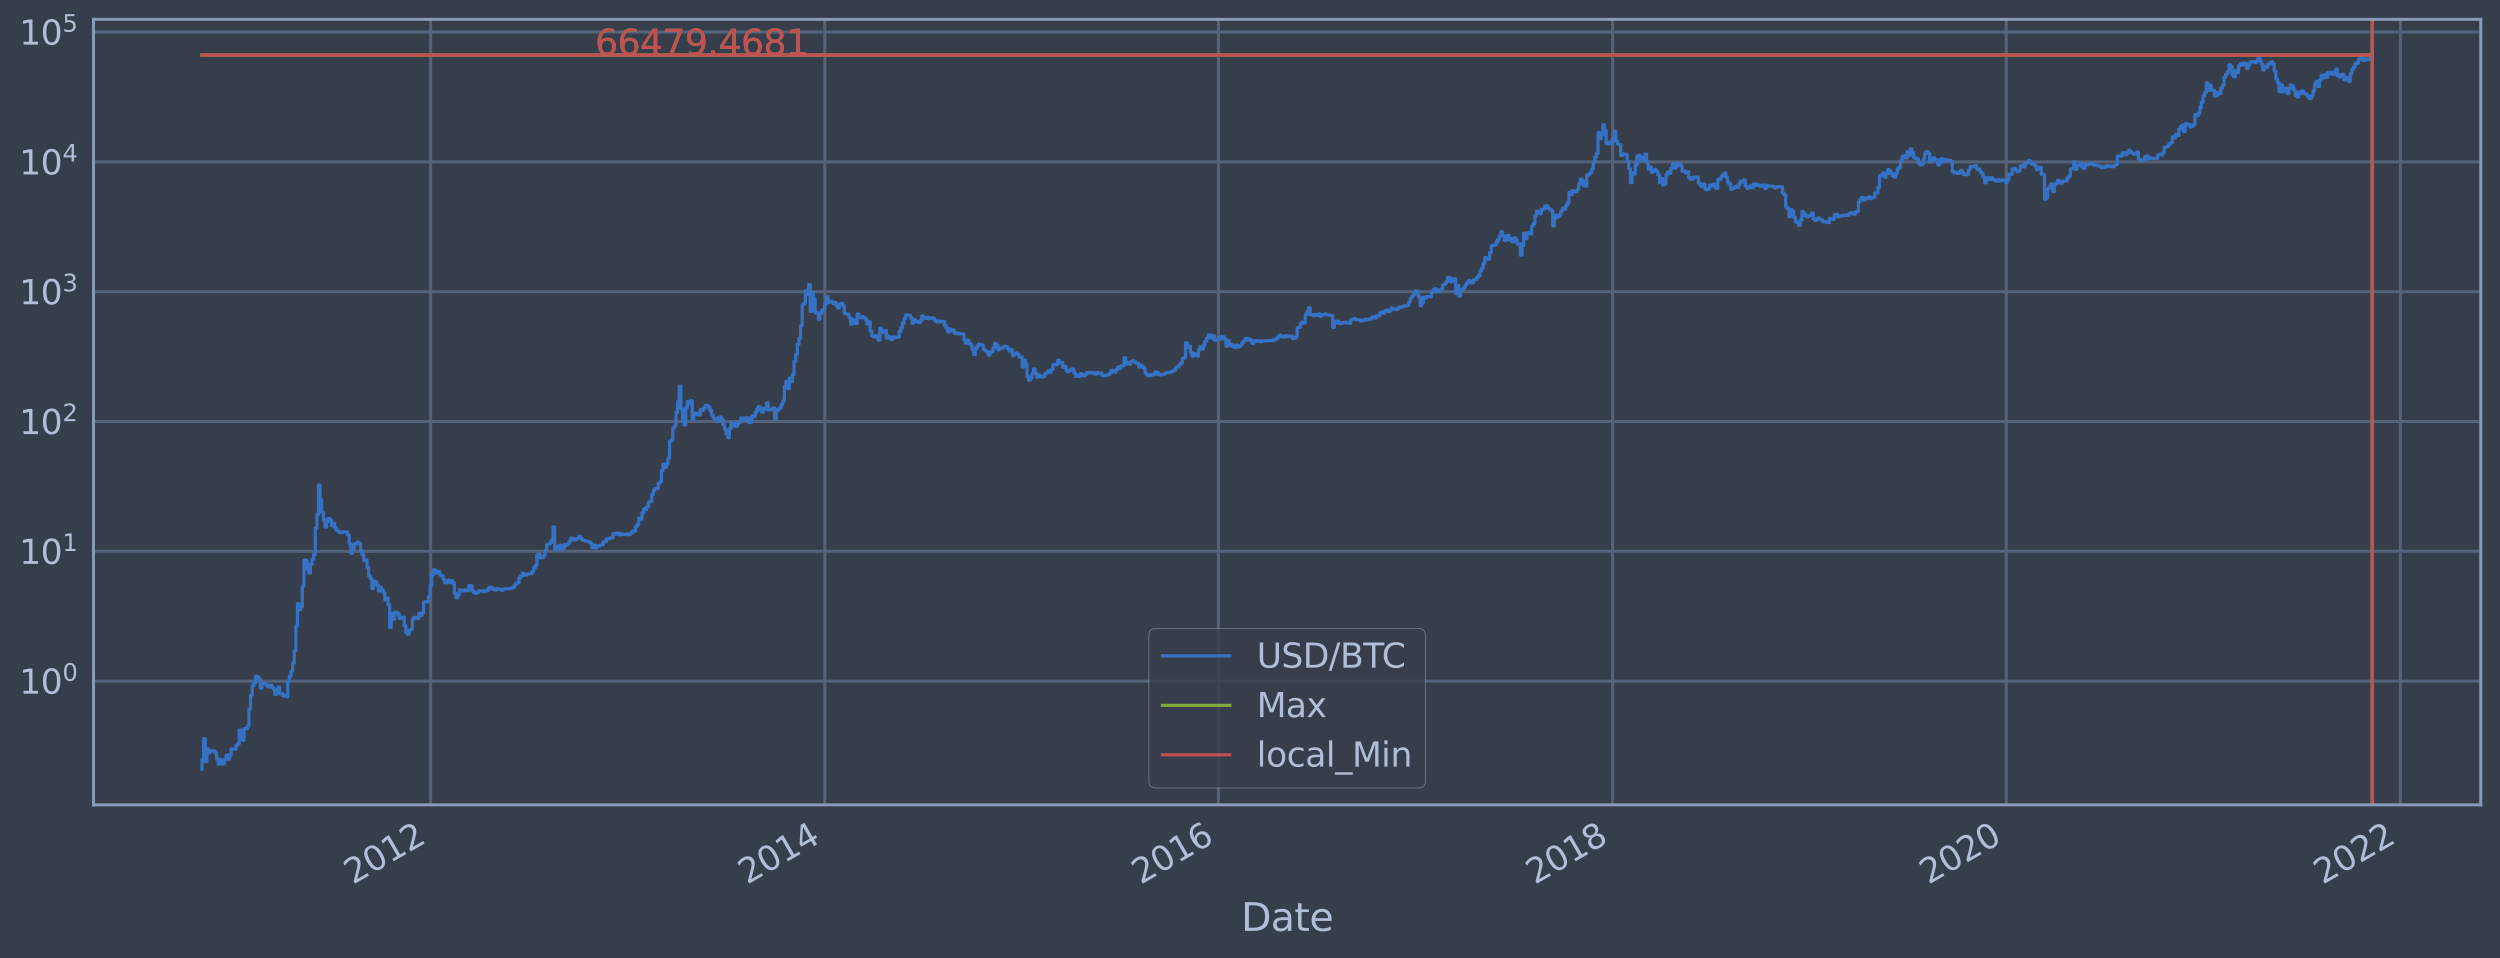 <?xml version="1.0" encoding="utf-8" standalone="no"?>
<!DOCTYPE svg PUBLIC "-//W3C//DTD SVG 1.1//EN"
  "http://www.w3.org/Graphics/SVG/1.1/DTD/svg11.dtd">
<svg height="358.334pt" version="1.1" viewBox="0 0 934.976 358.334" width="934.976pt" xmlns="http://www.w3.org/2000/svg" xmlns:xlink="http://www.w3.org/1999/xlink">
 <defs>
  <style type="text/css">*{stroke-linecap:butt;stroke-linejoin:round;}</style>
 </defs>
 <g id="figure_1">
  <g id="patch_1">
   <path d="M 0 358.334 
L 934.976 358.334 
L 934.976 0 
L 0 0 
z
" style="fill:#373e4b;"/>
  </g>
  <g id="axes_1">
   <g id="patch_2">
    <path d="M 34.976 301.003 
L 927.776 301.003 
L 927.776 7.243 
L 34.976 7.243 
z
" style="fill:#373e4b;"/>
   </g>
   <g id="matplotlib.axis_1">
    <g id="xtick_1">
     <g id="line2d_1">
      <path clip-path="url(#p2b3cd02cd4)" d="M 161.061 301.003 
L 161.061 7.243 
" style="fill:none;stroke:#546379;stroke-linecap:square;stroke-width:1.12;"/>
     </g>
     <g id="line2d_2"/>
     <g id="text_1">
      <!-- 2012 -->
      <g style="fill:#b1bed6;" transform="translate(131.98 330.928)rotate(-30)scale(0.126 -0.126)">
       <defs>
        <path d="M 1228 531 
L 3431 531 
L 3431 0 
L 469 0 
L 469 531 
Q 828 903 1448 1529 
Q 2069 2156 2228 2338 
Q 2531 2678 2651 2914 
Q 2772 3150 2772 3378 
Q 2772 3750 2511 3984 
Q 2250 4219 1831 4219 
Q 1534 4219 1204 4116 
Q 875 4013 500 3803 
L 500 4441 
Q 881 4594 1212 4672 
Q 1544 4750 1819 4750 
Q 2544 4750 2975 4387 
Q 3406 4025 3406 3419 
Q 3406 3131 3298 2873 
Q 3191 2616 2906 2266 
Q 2828 2175 2409 1742 
Q 1991 1309 1228 531 
z
" id="DejaVuSans-32" transform="scale(0.016)"/>
        <path d="M 2034 4250 
Q 1547 4250 1301 3770 
Q 1056 3291 1056 2328 
Q 1056 1369 1301 889 
Q 1547 409 2034 409 
Q 2525 409 2770 889 
Q 3016 1369 3016 2328 
Q 3016 3291 2770 3770 
Q 2525 4250 2034 4250 
z
M 2034 4750 
Q 2819 4750 3233 4129 
Q 3647 3509 3647 2328 
Q 3647 1150 3233 529 
Q 2819 -91 2034 -91 
Q 1250 -91 836 529 
Q 422 1150 422 2328 
Q 422 3509 836 4129 
Q 1250 4750 2034 4750 
z
" id="DejaVuSans-30" transform="scale(0.016)"/>
        <path d="M 794 531 
L 1825 531 
L 1825 4091 
L 703 3866 
L 703 4441 
L 1819 4666 
L 2450 4666 
L 2450 531 
L 3481 531 
L 3481 0 
L 794 0 
L 794 531 
z
" id="DejaVuSans-31" transform="scale(0.016)"/>
       </defs>
       <use xlink:href="#DejaVuSans-32"/>
       <use x="63.623" xlink:href="#DejaVuSans-30"/>
       <use x="127.246" xlink:href="#DejaVuSans-31"/>
       <use x="190.869" xlink:href="#DejaVuSans-32"/>
      </g>
     </g>
    </g>
    <g id="xtick_2">
     <g id="line2d_3">
      <path clip-path="url(#p2b3cd02cd4)" d="M 308.473 301.003 
L 308.473 7.243 
" style="fill:none;stroke:#546379;stroke-linecap:square;stroke-width:1.12;"/>
     </g>
     <g id="line2d_4"/>
     <g id="text_2">
      <!-- 2014 -->
      <g style="fill:#b1bed6;" transform="translate(279.392 330.928)rotate(-30)scale(0.126 -0.126)">
       <defs>
        <path d="M 2419 4116 
L 825 1625 
L 2419 1625 
L 2419 4116 
z
M 2253 4666 
L 3047 4666 
L 3047 1625 
L 3713 1625 
L 3713 1100 
L 3047 1100 
L 3047 0 
L 2419 0 
L 2419 1100 
L 313 1100 
L 313 1709 
L 2253 4666 
z
" id="DejaVuSans-34" transform="scale(0.016)"/>
       </defs>
       <use xlink:href="#DejaVuSans-32"/>
       <use x="63.623" xlink:href="#DejaVuSans-30"/>
       <use x="127.246" xlink:href="#DejaVuSans-31"/>
       <use x="190.869" xlink:href="#DejaVuSans-34"/>
      </g>
     </g>
    </g>
    <g id="xtick_3">
     <g id="line2d_5">
      <path clip-path="url(#p2b3cd02cd4)" d="M 455.683 301.003 
L 455.683 7.243 
" style="fill:none;stroke:#546379;stroke-linecap:square;stroke-width:1.12;"/>
     </g>
     <g id="line2d_6"/>
     <g id="text_3">
      <!-- 2016 -->
      <g style="fill:#b1bed6;" transform="translate(426.602 330.928)rotate(-30)scale(0.126 -0.126)">
       <defs>
        <path d="M 2113 2584 
Q 1688 2584 1439 2293 
Q 1191 2003 1191 1497 
Q 1191 994 1439 701 
Q 1688 409 2113 409 
Q 2538 409 2786 701 
Q 3034 994 3034 1497 
Q 3034 2003 2786 2293 
Q 2538 2584 2113 2584 
z
M 3366 4563 
L 3366 3988 
Q 3128 4100 2886 4159 
Q 2644 4219 2406 4219 
Q 1781 4219 1451 3797 
Q 1122 3375 1075 2522 
Q 1259 2794 1537 2939 
Q 1816 3084 2150 3084 
Q 2853 3084 3261 2657 
Q 3669 2231 3669 1497 
Q 3669 778 3244 343 
Q 2819 -91 2113 -91 
Q 1303 -91 875 529 
Q 447 1150 447 2328 
Q 447 3434 972 4092 
Q 1497 4750 2381 4750 
Q 2619 4750 2861 4703 
Q 3103 4656 3366 4563 
z
" id="DejaVuSans-36" transform="scale(0.016)"/>
       </defs>
       <use xlink:href="#DejaVuSans-32"/>
       <use x="63.623" xlink:href="#DejaVuSans-30"/>
       <use x="127.246" xlink:href="#DejaVuSans-31"/>
       <use x="190.869" xlink:href="#DejaVuSans-36"/>
      </g>
     </g>
    </g>
    <g id="xtick_4">
     <g id="line2d_7">
      <path clip-path="url(#p2b3cd02cd4)" d="M 603.095 301.003 
L 603.095 7.243 
" style="fill:none;stroke:#546379;stroke-linecap:square;stroke-width:1.12;"/>
     </g>
     <g id="line2d_8"/>
     <g id="text_4">
      <!-- 2018 -->
      <g style="fill:#b1bed6;" transform="translate(574.014 330.928)rotate(-30)scale(0.126 -0.126)">
       <defs>
        <path d="M 2034 2216 
Q 1584 2216 1326 1975 
Q 1069 1734 1069 1313 
Q 1069 891 1326 650 
Q 1584 409 2034 409 
Q 2484 409 2743 651 
Q 3003 894 3003 1313 
Q 3003 1734 2745 1975 
Q 2488 2216 2034 2216 
z
M 1403 2484 
Q 997 2584 770 2862 
Q 544 3141 544 3541 
Q 544 4100 942 4425 
Q 1341 4750 2034 4750 
Q 2731 4750 3128 4425 
Q 3525 4100 3525 3541 
Q 3525 3141 3298 2862 
Q 3072 2584 2669 2484 
Q 3125 2378 3379 2068 
Q 3634 1759 3634 1313 
Q 3634 634 3220 271 
Q 2806 -91 2034 -91 
Q 1263 -91 848 271 
Q 434 634 434 1313 
Q 434 1759 690 2068 
Q 947 2378 1403 2484 
z
M 1172 3481 
Q 1172 3119 1398 2916 
Q 1625 2713 2034 2713 
Q 2441 2713 2670 2916 
Q 2900 3119 2900 3481 
Q 2900 3844 2670 4047 
Q 2441 4250 2034 4250 
Q 1625 4250 1398 4047 
Q 1172 3844 1172 3481 
z
" id="DejaVuSans-38" transform="scale(0.016)"/>
       </defs>
       <use xlink:href="#DejaVuSans-32"/>
       <use x="63.623" xlink:href="#DejaVuSans-30"/>
       <use x="127.246" xlink:href="#DejaVuSans-31"/>
       <use x="190.869" xlink:href="#DejaVuSans-38"/>
      </g>
     </g>
    </g>
    <g id="xtick_5">
     <g id="line2d_9">
      <path clip-path="url(#p2b3cd02cd4)" d="M 750.305 301.003 
L 750.305 7.243 
" style="fill:none;stroke:#546379;stroke-linecap:square;stroke-width:1.12;"/>
     </g>
     <g id="line2d_10"/>
     <g id="text_5">
      <!-- 2020 -->
      <g style="fill:#b1bed6;" transform="translate(721.224 330.928)rotate(-30)scale(0.126 -0.126)">
       <use xlink:href="#DejaVuSans-32"/>
       <use x="63.623" xlink:href="#DejaVuSans-30"/>
       <use x="127.246" xlink:href="#DejaVuSans-32"/>
       <use x="190.869" xlink:href="#DejaVuSans-30"/>
      </g>
     </g>
    </g>
    <g id="xtick_6">
     <g id="line2d_11">
      <path clip-path="url(#p2b3cd02cd4)" d="M 897.717 301.003 
L 897.717 7.243 
" style="fill:none;stroke:#546379;stroke-linecap:square;stroke-width:1.12;"/>
     </g>
     <g id="line2d_12"/>
     <g id="text_6">
      <!-- 2022 -->
      <g style="fill:#b1bed6;" transform="translate(868.636 330.928)rotate(-30)scale(0.126 -0.126)">
       <use xlink:href="#DejaVuSans-32"/>
       <use x="63.623" xlink:href="#DejaVuSans-30"/>
       <use x="127.246" xlink:href="#DejaVuSans-32"/>
       <use x="190.869" xlink:href="#DejaVuSans-32"/>
      </g>
     </g>
    </g>
    <g id="text_7">
     <!-- Date -->
     <g style="fill:#b1bed6;" transform="translate(464.167 348.139)scale(0.144 -0.144)">
      <defs>
       <path d="M 1259 4147 
L 1259 519 
L 2022 519 
Q 2988 519 3436 956 
Q 3884 1394 3884 2338 
Q 3884 3275 3436 3711 
Q 2988 4147 2022 4147 
L 1259 4147 
z
M 628 4666 
L 1925 4666 
Q 3281 4666 3915 4102 
Q 4550 3538 4550 2338 
Q 4550 1131 3912 565 
Q 3275 0 1925 0 
L 628 0 
L 628 4666 
z
" id="DejaVuSans-44" transform="scale(0.016)"/>
       <path d="M 2194 1759 
Q 1497 1759 1228 1600 
Q 959 1441 959 1056 
Q 959 750 1161 570 
Q 1363 391 1709 391 
Q 2188 391 2477 730 
Q 2766 1069 2766 1631 
L 2766 1759 
L 2194 1759 
z
M 3341 1997 
L 3341 0 
L 2766 0 
L 2766 531 
Q 2569 213 2275 61 
Q 1981 -91 1556 -91 
Q 1019 -91 701 211 
Q 384 513 384 1019 
Q 384 1609 779 1909 
Q 1175 2209 1959 2209 
L 2766 2209 
L 2766 2266 
Q 2766 2663 2505 2880 
Q 2244 3097 1772 3097 
Q 1472 3097 1187 3025 
Q 903 2953 641 2809 
L 641 3341 
Q 956 3463 1253 3523 
Q 1550 3584 1831 3584 
Q 2591 3584 2966 3190 
Q 3341 2797 3341 1997 
z
" id="DejaVuSans-61" transform="scale(0.016)"/>
       <path d="M 1172 4494 
L 1172 3500 
L 2356 3500 
L 2356 3053 
L 1172 3053 
L 1172 1153 
Q 1172 725 1289 603 
Q 1406 481 1766 481 
L 2356 481 
L 2356 0 
L 1766 0 
Q 1100 0 847 248 
Q 594 497 594 1153 
L 594 3053 
L 172 3053 
L 172 3500 
L 594 3500 
L 594 4494 
L 1172 4494 
z
" id="DejaVuSans-74" transform="scale(0.016)"/>
       <path d="M 3597 1894 
L 3597 1613 
L 953 1613 
Q 991 1019 1311 708 
Q 1631 397 2203 397 
Q 2534 397 2845 478 
Q 3156 559 3463 722 
L 3463 178 
Q 3153 47 2828 -22 
Q 2503 -91 2169 -91 
Q 1331 -91 842 396 
Q 353 884 353 1716 
Q 353 2575 817 3079 
Q 1281 3584 2069 3584 
Q 2775 3584 3186 3129 
Q 3597 2675 3597 1894 
z
M 3022 2063 
Q 3016 2534 2758 2815 
Q 2500 3097 2075 3097 
Q 1594 3097 1305 2825 
Q 1016 2553 972 2059 
L 3022 2063 
z
" id="DejaVuSans-65" transform="scale(0.016)"/>
      </defs>
      <use xlink:href="#DejaVuSans-44"/>
      <use x="77.002" xlink:href="#DejaVuSans-61"/>
      <use x="138.281" xlink:href="#DejaVuSans-74"/>
      <use x="177.49" xlink:href="#DejaVuSans-65"/>
     </g>
    </g>
   </g>
   <g id="matplotlib.axis_2">
    <g id="ytick_1">
     <g id="line2d_13">
      <path clip-path="url(#p2b3cd02cd4)" d="M 34.976 254.743 
L 927.776 254.743 
" style="fill:none;stroke:#546379;stroke-linecap:square;stroke-width:1.12;"/>
     </g>
     <g id="line2d_14"/>
     <g id="text_8">
      <!-- $\mathdefault{10^{0}}$ -->
      <g style="fill:#b1bed6;" transform="translate(7.2 259.53)scale(0.126 -0.126)">
       <use transform="translate(0 0.766)" xlink:href="#DejaVuSans-31"/>
       <use transform="translate(63.623 0.766)" xlink:href="#DejaVuSans-30"/>
       <use transform="translate(128.203 39.047)scale(0.7)" xlink:href="#DejaVuSans-30"/>
      </g>
     </g>
    </g>
    <g id="ytick_2">
     <g id="line2d_15">
      <path clip-path="url(#p2b3cd02cd4)" d="M 34.976 206.192 
L 927.776 206.192 
" style="fill:none;stroke:#546379;stroke-linecap:square;stroke-width:1.12;"/>
     </g>
     <g id="line2d_16"/>
     <g id="text_9">
      <!-- $\mathdefault{10^{1}}$ -->
      <g style="fill:#b1bed6;" transform="translate(7.2 210.979)scale(0.126 -0.126)">
       <use transform="translate(0 0.684)" xlink:href="#DejaVuSans-31"/>
       <use transform="translate(63.623 0.684)" xlink:href="#DejaVuSans-30"/>
       <use transform="translate(128.203 38.966)scale(0.7)" xlink:href="#DejaVuSans-31"/>
      </g>
     </g>
    </g>
    <g id="ytick_3">
     <g id="line2d_17">
      <path clip-path="url(#p2b3cd02cd4)" d="M 34.976 157.641 
L 927.776 157.641 
" style="fill:none;stroke:#546379;stroke-linecap:square;stroke-width:1.12;"/>
     </g>
     <g id="line2d_18"/>
     <g id="text_10">
      <!-- $\mathdefault{10^{2}}$ -->
      <g style="fill:#b1bed6;" transform="translate(7.2 162.428)scale(0.126 -0.126)">
       <use transform="translate(0 0.766)" xlink:href="#DejaVuSans-31"/>
       <use transform="translate(63.623 0.766)" xlink:href="#DejaVuSans-30"/>
       <use transform="translate(128.203 39.047)scale(0.7)" xlink:href="#DejaVuSans-32"/>
      </g>
     </g>
    </g>
    <g id="ytick_4">
     <g id="line2d_19">
      <path clip-path="url(#p2b3cd02cd4)" d="M 34.976 109.089 
L 927.776 109.089 
" style="fill:none;stroke:#546379;stroke-linecap:square;stroke-width:1.12;"/>
     </g>
     <g id="line2d_20"/>
     <g id="text_11">
      <!-- $\mathdefault{10^{3}}$ -->
      <g style="fill:#b1bed6;" transform="translate(7.2 113.877)scale(0.126 -0.126)">
       <defs>
        <path d="M 2597 2516 
Q 3050 2419 3304 2112 
Q 3559 1806 3559 1356 
Q 3559 666 3084 287 
Q 2609 -91 1734 -91 
Q 1441 -91 1130 -33 
Q 819 25 488 141 
L 488 750 
Q 750 597 1062 519 
Q 1375 441 1716 441 
Q 2309 441 2620 675 
Q 2931 909 2931 1356 
Q 2931 1769 2642 2001 
Q 2353 2234 1838 2234 
L 1294 2234 
L 1294 2753 
L 1863 2753 
Q 2328 2753 2575 2939 
Q 2822 3125 2822 3475 
Q 2822 3834 2567 4026 
Q 2313 4219 1838 4219 
Q 1578 4219 1281 4162 
Q 984 4106 628 3988 
L 628 4550 
Q 988 4650 1302 4700 
Q 1616 4750 1894 4750 
Q 2613 4750 3031 4423 
Q 3450 4097 3450 3541 
Q 3450 3153 3228 2886 
Q 3006 2619 2597 2516 
z
" id="DejaVuSans-33" transform="scale(0.016)"/>
       </defs>
       <use transform="translate(0 0.766)" xlink:href="#DejaVuSans-31"/>
       <use transform="translate(63.623 0.766)" xlink:href="#DejaVuSans-30"/>
       <use transform="translate(128.203 39.047)scale(0.7)" xlink:href="#DejaVuSans-33"/>
      </g>
     </g>
    </g>
    <g id="ytick_5">
     <g id="line2d_21">
      <path clip-path="url(#p2b3cd02cd4)" d="M 34.976 60.538 
L 927.776 60.538 
" style="fill:none;stroke:#546379;stroke-linecap:square;stroke-width:1.12;"/>
     </g>
     <g id="line2d_22"/>
     <g id="text_12">
      <!-- $\mathdefault{10^{4}}$ -->
      <g style="fill:#b1bed6;" transform="translate(7.2 65.325)scale(0.126 -0.126)">
       <use transform="translate(0 0.684)" xlink:href="#DejaVuSans-31"/>
       <use transform="translate(63.623 0.684)" xlink:href="#DejaVuSans-30"/>
       <use transform="translate(128.203 38.966)scale(0.7)" xlink:href="#DejaVuSans-34"/>
      </g>
     </g>
    </g>
    <g id="ytick_6">
     <g id="line2d_23">
      <path clip-path="url(#p2b3cd02cd4)" d="M 34.976 11.987 
L 927.776 11.987 
" style="fill:none;stroke:#546379;stroke-linecap:square;stroke-width:1.12;"/>
     </g>
     <g id="line2d_24"/>
     <g id="text_13">
      <!-- $\mathdefault{10^{5}}$ -->
      <g style="fill:#b1bed6;" transform="translate(7.2 16.774)scale(0.126 -0.126)">
       <defs>
        <path d="M 691 4666 
L 3169 4666 
L 3169 4134 
L 1269 4134 
L 1269 2991 
Q 1406 3038 1543 3061 
Q 1681 3084 1819 3084 
Q 2600 3084 3056 2656 
Q 3513 2228 3513 1497 
Q 3513 744 3044 326 
Q 2575 -91 1722 -91 
Q 1428 -91 1123 -41 
Q 819 9 494 109 
L 494 744 
Q 775 591 1075 516 
Q 1375 441 1709 441 
Q 2250 441 2565 725 
Q 2881 1009 2881 1497 
Q 2881 1984 2565 2268 
Q 2250 2553 1709 2553 
Q 1456 2553 1204 2497 
Q 953 2441 691 2322 
L 691 4666 
z
" id="DejaVuSans-35" transform="scale(0.016)"/>
       </defs>
       <use transform="translate(0 0.684)" xlink:href="#DejaVuSans-31"/>
       <use transform="translate(63.623 0.684)" xlink:href="#DejaVuSans-30"/>
       <use transform="translate(128.203 38.966)scale(0.7)" xlink:href="#DejaVuSans-35"/>
      </g>
     </g>
    </g>
    <g id="ytick_7">
     <g id="line2d_25"/>
    </g>
    <g id="ytick_8">
     <g id="line2d_26"/>
    </g>
    <g id="ytick_9">
     <g id="line2d_27"/>
    </g>
    <g id="ytick_10">
     <g id="line2d_28"/>
    </g>
    <g id="ytick_11">
     <g id="line2d_29"/>
    </g>
    <g id="ytick_12">
     <g id="line2d_30"/>
    </g>
    <g id="ytick_13">
     <g id="line2d_31"/>
    </g>
    <g id="ytick_14">
     <g id="line2d_32"/>
    </g>
    <g id="ytick_15">
     <g id="line2d_33"/>
    </g>
    <g id="ytick_16">
     <g id="line2d_34"/>
    </g>
    <g id="ytick_17">
     <g id="line2d_35"/>
    </g>
    <g id="ytick_18">
     <g id="line2d_36"/>
    </g>
    <g id="ytick_19">
     <g id="line2d_37"/>
    </g>
    <g id="ytick_20">
     <g id="line2d_38"/>
    </g>
    <g id="ytick_21">
     <g id="line2d_39"/>
    </g>
    <g id="ytick_22">
     <g id="line2d_40"/>
    </g>
    <g id="ytick_23">
     <g id="line2d_41"/>
    </g>
    <g id="ytick_24">
     <g id="line2d_42"/>
    </g>
    <g id="ytick_25">
     <g id="line2d_43"/>
    </g>
    <g id="ytick_26">
     <g id="line2d_44"/>
    </g>
    <g id="ytick_27">
     <g id="line2d_45"/>
    </g>
    <g id="ytick_28">
     <g id="line2d_46"/>
    </g>
    <g id="ytick_29">
     <g id="line2d_47"/>
    </g>
    <g id="ytick_30">
     <g id="line2d_48"/>
    </g>
    <g id="ytick_31">
     <g id="line2d_49"/>
    </g>
    <g id="ytick_32">
     <g id="line2d_50"/>
    </g>
    <g id="ytick_33">
     <g id="line2d_51"/>
    </g>
    <g id="ytick_34">
     <g id="line2d_52"/>
    </g>
    <g id="ytick_35">
     <g id="line2d_53"/>
    </g>
    <g id="ytick_36">
     <g id="line2d_54"/>
    </g>
    <g id="ytick_37">
     <g id="line2d_55"/>
    </g>
    <g id="ytick_38">
     <g id="line2d_56"/>
    </g>
    <g id="ytick_39">
     <g id="line2d_57"/>
    </g>
    <g id="ytick_40">
     <g id="line2d_58"/>
    </g>
    <g id="ytick_41">
     <g id="line2d_59"/>
    </g>
    <g id="ytick_42">
     <g id="line2d_60"/>
    </g>
    <g id="ytick_43">
     <g id="line2d_61"/>
    </g>
    <g id="ytick_44">
     <g id="line2d_62"/>
    </g>
    <g id="ytick_45">
     <g id="line2d_63"/>
    </g>
    <g id="ytick_46">
     <g id="line2d_64"/>
    </g>
    <g id="ytick_47">
     <g id="line2d_65"/>
    </g>
    <g id="ytick_48">
     <g id="line2d_66"/>
    </g>
    <g id="ytick_49">
     <g id="line2d_67"/>
    </g>
    <g id="ytick_50">
     <g id="line2d_68"/>
    </g>
    <g id="ytick_51">
     <g id="line2d_69"/>
    </g>
    <g id="ytick_52">
     <g id="line2d_70"/>
    </g>
    <g id="ytick_53">
     <g id="line2d_71"/>
    </g>
    <g id="ytick_54">
     <g id="line2d_72"/>
    </g>
   </g>
   <g id="line2d_73">
    <path clip-path="url(#p2b3cd02cd4)" d="M 75.558 287.65 
L 75.558 283.974 
L 76.163 283.974 
L 76.163 276.285 
L 76.768 276.285 
L 76.768 284.835 
L 77.373 284.835 
L 77.373 280.13 
L 77.978 280.13 
L 77.978 281.584 
L 78.583 281.584 
L 78.583 280.844 
L 80.398 280.844 
L 80.398 281.584 
L 81.003 281.584 
L 81.003 283.974 
L 81.608 283.974 
L 81.608 285.732 
L 82.213 285.732 
L 82.213 283.974 
L 82.817 283.974 
L 82.817 285.732 
L 84.027 285.732 
L 84.027 283.974 
L 84.632 283.974 
L 84.632 282.351 
L 85.237 282.351 
L 85.237 283.974 
L 85.842 283.974 
L 85.842 282.351 
L 86.447 282.351 
L 86.447 280.13 
L 88.262 280.13 
L 88.262 278.769 
L 88.867 278.769 
L 88.867 278.12 
L 89.472 278.12 
L 89.472 273.035 
L 90.077 273.035 
L 90.077 274.064 
L 90.682 274.064 
L 90.682 276.879 
L 91.287 276.879 
L 91.287 272.539 
L 92.497 272.539 
L 92.497 271.58 
L 93.102 271.58 
L 93.102 265.166 
L 93.707 265.166 
L 93.707 259.982 
L 94.312 259.982 
L 94.312 256.501 
L 94.917 256.501 
L 94.917 255.385 
L 95.522 255.385 
L 95.522 252.926 
L 96.127 252.926 
L 96.127 253.12 
L 96.732 253.12 
L 96.732 253.916 
L 97.337 253.916 
L 97.337 257.439 
L 97.942 257.439 
L 97.942 255.604 
L 99.152 255.604 
L 99.152 255.825 
L 99.757 255.825 
L 99.757 256.501 
L 100.362 256.501 
L 100.362 256.965 
L 100.967 256.965 
L 100.967 256.273 
L 101.572 256.273 
L 101.572 256.965 
L 102.177 256.965 
L 102.177 257.68 
L 102.782 257.68 
L 102.782 259.714 
L 103.387 259.714 
L 103.387 257.923 
L 103.992 257.923 
L 103.992 256.965 
L 104.597 256.965 
L 104.597 259.448 
L 105.806 259.448 
L 105.806 260.254 
L 106.411 260.254 
L 106.411 259.982 
L 107.016 259.982 
L 107.016 260.53 
L 107.621 260.53 
L 107.621 254.955 
L 108.226 254.955 
L 108.226 252.926 
L 108.831 252.926 
L 108.831 251.075 
L 109.436 251.075 
L 109.436 247.952 
L 110.041 247.952 
L 110.041 243.431 
L 110.646 243.431 
L 110.646 234.115 
L 111.251 234.115 
L 111.251 225.778 
L 111.856 225.778 
L 111.856 227.97 
L 112.461 227.97 
L 112.461 226.873 
L 113.066 226.873 
L 113.066 219.146 
L 113.671 219.146 
L 113.671 209.47 
L 114.276 209.47 
L 114.276 209.693 
L 114.881 209.693 
L 114.881 212.886 
L 115.486 212.886 
L 115.486 214.293 
L 116.091 214.293 
L 116.091 211.029 
L 116.696 211.029 
L 116.696 209.177 
L 117.301 209.177 
L 117.301 207.34 
L 117.906 207.34 
L 117.906 197.572 
L 118.511 197.572 
L 118.511 192.448 
L 119.116 192.448 
L 119.116 181.443 
L 119.721 181.443 
L 119.721 186.981 
L 120.326 186.981 
L 120.326 191.587 
L 120.931 191.587 
L 120.931 194.272 
L 121.536 194.272 
L 121.536 197.101 
L 122.141 197.101 
L 122.141 195.065 
L 122.746 195.065 
L 122.746 193.927 
L 123.351 193.927 
L 123.351 194.537 
L 123.956 194.537 
L 123.956 196.627 
L 124.561 196.627 
L 124.561 195.71 
L 125.166 195.71 
L 125.166 197.419 
L 125.771 197.419 
L 125.771 198.328 
L 126.376 198.328 
L 126.376 198.724 
L 126.981 198.724 
L 126.981 199.203 
L 128.191 199.188 
L 128.191 198.858 
L 129.4 198.947 
L 129.4 199.007 
L 130.005 199.007 
L 130.005 200.068 
L 130.61 200.068 
L 130.61 203.392 
L 131.215 203.392 
L 131.215 206.921 
L 131.82 206.921 
L 131.82 205.467 
L 132.425 205.467 
L 132.425 203.429 
L 133.635 203.448 
L 133.635 202.792 
L 134.24 202.792 
L 134.24 203.3 
L 134.845 203.3 
L 134.845 206.171 
L 135.45 206.171 
L 135.45 207.497 
L 136.055 207.497 
L 136.055 209.718 
L 136.66 209.718 
L 136.66 209.47 
L 137.265 209.47 
L 137.265 212.174 
L 137.87 212.174 
L 137.87 215.308 
L 138.475 215.308 
L 138.475 216.306 
L 139.08 216.306 
L 139.08 220.062 
L 139.685 220.062 
L 139.685 217.353 
L 140.29 217.353 
L 140.29 217.678 
L 140.895 217.678 
L 140.895 218.836 
L 141.5 218.836 
L 141.5 221.019 
L 142.105 221.019 
L 142.105 219.698 
L 142.71 219.698 
L 142.71 220.681 
L 143.315 220.681 
L 143.315 221.712 
L 143.92 221.712 
L 143.92 224.334 
L 144.525 224.334 
L 144.525 223.647 
L 145.13 223.647 
L 145.13 226.209 
L 145.735 226.209 
L 145.735 234.677 
L 146.34 234.677 
L 146.34 229.505 
L 146.945 229.505 
L 146.945 231.578 
L 147.55 231.578 
L 147.55 229.001 
L 148.76 229.064 
L 148.76 229.697 
L 149.365 229.697 
L 149.365 231.299 
L 149.97 231.299 
L 149.97 230.955 
L 150.575 230.955 
L 150.575 230.819 
L 151.18 230.819 
L 151.18 234.036 
L 151.784 234.036 
L 151.784 236.549 
L 152.389 236.549 
L 152.389 237.181 
L 152.994 237.181 
L 152.994 235.592 
L 153.599 235.592 
L 153.599 235.339 
L 154.204 235.339 
L 154.204 231.578 
L 154.809 231.578 
L 154.809 230.887 
L 155.414 230.887 
L 155.414 231.161 
L 156.019 231.161 
L 156.019 231.299 
L 156.624 231.299 
L 156.624 229.378 
L 157.229 229.378 
L 157.229 230.218 
L 157.834 230.218 
L 157.834 229.189 
L 158.439 229.189 
L 158.439 225.095 
L 160.254 225.043 
L 160.254 223.17 
L 160.859 223.17 
L 160.859 218.99 
L 161.464 218.99 
L 161.464 214.953 
L 162.069 214.953 
L 162.069 213.119 
L 162.674 213.119 
L 162.674 213.414 
L 163.279 213.414 
L 163.279 214.293 
L 163.884 214.293 
L 163.884 213.803 
L 164.489 213.803 
L 164.489 215.049 
L 165.094 215.049 
L 165.094 215.373 
L 165.699 215.373 
L 165.699 216.684 
L 166.304 216.684 
L 166.304 217.971 
L 166.909 217.971 
L 166.909 217.787 
L 167.514 217.787 
L 167.514 216.998 
L 168.119 216.998 
L 168.119 217.897 
L 168.724 217.897 
L 168.724 217.175 
L 169.329 217.175 
L 169.329 218.082 
L 169.934 218.082 
L 169.934 221.933 
L 170.539 221.933 
L 170.539 223.599 
L 171.144 223.599 
L 171.144 222.428 
L 171.749 222.428 
L 171.749 220.598 
L 172.354 220.598 
L 172.354 220.892 
L 172.959 220.892 
L 172.959 221.062 
L 173.564 221.062 
L 173.564 220.639 
L 174.168 220.639 
L 174.168 220.85 
L 175.378 220.892 
L 175.378 218.99 
L 175.983 218.99 
L 175.983 219.185 
L 176.588 219.185 
L 176.588 221.019 
L 177.193 221.019 
L 177.193 221.624 
L 177.798 221.624 
L 177.798 221.933 
L 178.403 221.933 
L 178.403 221.45 
L 179.008 221.45 
L 179.008 220.934 
L 180.218 220.977 
L 180.218 221.062 
L 180.823 221.062 
L 180.823 221.233 
L 181.428 221.233 
L 181.428 220.934 
L 182.638 220.85 
L 182.638 220.021 
L 183.243 220.021 
L 183.243 219.579 
L 183.848 219.579 
L 183.848 220.143 
L 184.453 220.143 
L 184.453 220.431 
L 185.058 220.431 
L 185.058 220.639 
L 185.663 220.639 
L 185.663 220.184 
L 186.268 220.184 
L 186.268 220.39 
L 187.478 220.39 
L 187.478 220.765 
L 188.083 220.765 
L 188.083 220.39 
L 188.688 220.39 
L 188.688 220.225 
L 191.108 220.143 
L 191.108 219.94 
L 191.713 219.94 
L 191.713 219.698 
L 192.318 219.698 
L 192.318 218.874 
L 192.923 218.874 
L 192.923 218.119 
L 193.528 218.119 
L 193.528 217.824 
L 194.133 217.824 
L 194.133 216.035 
L 194.738 216.035 
L 194.738 215.34 
L 195.343 215.34 
L 195.343 214.324 
L 195.948 214.324 
L 195.948 215.082 
L 197.157 215.017 
L 197.157 214.668 
L 198.367 214.605 
L 198.367 214.511 
L 198.972 214.511 
L 198.972 213.773 
L 199.577 213.773 
L 199.577 212.371 
L 200.182 212.371 
L 200.182 211.431 
L 200.787 211.431 
L 200.787 207.564 
L 201.392 207.564 
L 201.392 207.207 
L 201.997 207.207 
L 201.997 208.625 
L 203.207 208.531 
L 203.207 207.904 
L 203.812 207.904 
L 203.812 205.94 
L 204.417 205.94 
L 204.417 203.784 
L 205.022 203.784 
L 205.022 203.522 
L 205.627 203.522 
L 205.627 202.99 
L 206.232 202.99 
L 206.232 201.827 
L 206.837 201.827 
L 206.837 197.129 
L 207.442 197.129 
L 207.442 205.264 
L 208.047 205.264 
L 208.047 205.671 
L 208.652 205.671 
L 208.652 204.201 
L 209.257 204.201 
L 209.257 203.916 
L 209.862 203.916 
L 209.862 205.446 
L 210.467 205.446 
L 210.467 204.983 
L 211.072 204.983 
L 211.072 203.671 
L 211.677 203.671 
L 211.677 203.916 
L 212.282 203.916 
L 212.282 203.282 
L 212.887 203.282 
L 212.887 202.383 
L 213.492 202.383 
L 213.492 201.269 
L 214.097 201.269 
L 214.097 201.656 
L 214.702 201.656 
L 214.702 201.93 
L 215.307 201.93 
L 215.307 201.554 
L 215.912 201.554 
L 215.912 201.352 
L 216.517 201.352 
L 216.517 200.547 
L 217.122 200.547 
L 217.122 201.352 
L 217.727 201.352 
L 217.727 202.068 
L 218.937 202.173 
L 218.937 202.365 
L 220.146 202.453 
L 220.146 202.595 
L 220.751 202.595 
L 220.751 203.135 
L 221.356 203.135 
L 221.356 204.785 
L 221.961 204.785 
L 221.961 203.859 
L 222.566 203.859 
L 222.566 204.924 
L 223.171 204.924 
L 223.171 204.24 
L 223.776 204.24 
L 223.776 204.106 
L 224.381 204.106 
L 224.381 203.859 
L 224.986 203.859 
L 224.986 203.652 
L 225.591 203.652 
L 225.591 202.666 
L 226.196 202.666 
L 226.196 202.524 
L 226.801 202.524 
L 226.801 201.554 
L 228.011 201.487 
L 228.011 201.219 
L 228.616 201.219 
L 228.616 201.069 
L 229.221 201.069 
L 229.221 199.569 
L 229.826 199.569 
L 229.826 199.817 
L 230.431 199.817 
L 230.431 199.401 
L 231.641 199.477 
L 231.641 200.021 
L 232.246 200.021 
L 232.246 199.662 
L 232.851 199.662 
L 232.851 199.942 
L 234.061 199.848 
L 234.061 199.755 
L 234.666 199.755 
L 234.666 199.989 
L 235.271 199.989 
L 235.271 199.802 
L 235.876 199.802 
L 235.876 199.34 
L 236.481 199.34 
L 236.481 198.635 
L 237.691 198.591 
L 237.691 196.91 
L 238.296 196.91 
L 238.296 196.085 
L 238.901 196.085 
L 238.901 193.833 
L 239.506 193.833 
L 239.506 194.141 
L 240.111 194.141 
L 240.111 191.81 
L 240.716 191.81 
L 240.716 190.298 
L 241.321 190.298 
L 241.321 190.558 
L 241.926 190.558 
L 241.926 189.424 
L 242.531 189.424 
L 242.531 187.759 
L 243.135 187.759 
L 243.135 187.47 
L 243.74 187.47 
L 243.74 184.946 
L 244.345 184.946 
L 244.345 183.396 
L 244.95 183.396 
L 244.95 182.665 
L 246.16 182.748 
L 246.16 180.789 
L 246.765 180.789 
L 246.765 180.234 
L 247.37 180.234 
L 247.37 175.932 
L 247.975 175.932 
L 247.975 173.592 
L 248.58 173.592 
L 248.58 174.799 
L 249.185 174.799 
L 249.185 173.606 
L 249.79 173.606 
L 249.79 171.381 
L 250.395 171.381 
L 250.395 165.086 
L 251 165.086 
L 251 164.588 
L 251.605 164.588 
L 251.605 160.145 
L 252.21 160.145 
L 252.21 159.285 
L 252.815 159.285 
L 252.815 154.269 
L 253.42 154.269 
L 253.42 150.232 
L 254.025 150.232 
L 254.025 144.447 
L 254.63 144.447 
L 254.63 152.953 
L 255.235 152.953 
L 255.235 157.641 
L 255.84 157.641 
L 255.84 158.968 
L 256.445 158.968 
L 256.445 152.518 
L 257.05 152.518 
L 257.05 150.173 
L 257.655 150.173 
L 257.655 151.003 
L 258.26 151.003 
L 258.26 149.873 
L 258.865 149.873 
L 258.865 156.956 
L 259.47 156.956 
L 259.47 154.515 
L 260.075 154.515 
L 260.075 154.998 
L 260.68 154.998 
L 260.68 154.569 
L 261.285 154.569 
L 261.285 155.251 
L 261.89 155.251 
L 261.89 153.221 
L 262.495 153.221 
L 262.495 153.444 
L 263.1 153.444 
L 263.1 152.651 
L 263.705 152.651 
L 263.705 151.548 
L 264.31 151.548 
L 264.31 151.739 
L 264.915 151.739 
L 264.915 152.222 
L 265.519 152.222 
L 265.519 153.548 
L 266.124 153.548 
L 266.124 155.345 
L 266.729 155.345 
L 266.729 156.392 
L 267.334 156.392 
L 267.334 156.834 
L 267.939 156.834 
L 267.939 157.662 
L 268.544 157.662 
L 268.544 156.081 
L 269.149 156.081 
L 269.149 155.95 
L 269.754 155.95 
L 269.754 156.836 
L 270.359 156.836 
L 270.359 158.8 
L 270.964 158.8 
L 270.964 160.577 
L 271.569 160.577 
L 271.569 162.335 
L 272.174 162.335 
L 272.174 163.707 
L 272.779 163.707 
L 272.779 160.36 
L 273.384 160.36 
L 273.384 158.067 
L 273.989 158.067 
L 273.989 158.272 
L 274.594 158.272 
L 274.594 159.399 
L 275.804 159.401 
L 275.804 158.283 
L 276.409 158.283 
L 276.409 157.917 
L 277.014 157.917 
L 277.014 156.372 
L 277.619 156.372 
L 277.619 156.622 
L 278.224 156.622 
L 278.224 156.301 
L 278.829 156.301 
L 278.829 157.058 
L 279.434 157.058 
L 279.434 156.285 
L 280.039 156.285 
L 280.039 158.05 
L 280.644 158.05 
L 280.644 157.789 
L 281.249 157.789 
L 281.249 155.549 
L 281.854 155.549 
L 281.854 155.816 
L 282.459 155.816 
L 282.459 154.201 
L 283.064 154.201 
L 283.064 152.963 
L 283.669 152.963 
L 283.669 152.094 
L 284.274 152.094 
L 284.274 153.339 
L 284.879 153.339 
L 284.879 154.119 
L 285.484 154.119 
L 285.484 152.677 
L 286.089 152.677 
L 286.089 153.096 
L 286.694 153.096 
L 286.694 150.674 
L 287.299 150.674 
L 287.299 153.269 
L 288.508 153.336 
L 288.508 152.995 
L 289.113 152.995 
L 289.113 152.599 
L 289.718 152.599 
L 289.718 156.844 
L 290.323 156.844 
L 290.323 153.587 
L 290.928 153.587 
L 290.928 153.085 
L 291.533 153.085 
L 291.533 152.533 
L 292.138 152.533 
L 292.138 151.286 
L 292.743 151.286 
L 292.743 149.961 
L 293.348 149.961 
L 293.348 144.542 
L 293.953 144.542 
L 293.953 142.639 
L 294.558 142.639 
L 294.558 145.299 
L 295.163 145.299 
L 295.163 141.403 
L 295.768 141.403 
L 295.768 142.711 
L 296.373 142.711 
L 296.373 140.083 
L 296.978 140.083 
L 296.978 135.117 
L 297.583 135.117 
L 297.583 132.594 
L 298.188 132.594 
L 298.188 128.782 
L 298.793 128.782 
L 298.793 126.533 
L 299.398 126.533 
L 299.398 121.811 
L 300.003 121.811 
L 300.003 113.927 
L 300.608 113.927 
L 300.608 113.414 
L 301.213 113.414 
L 301.213 108.794 
L 301.818 108.794 
L 301.818 110.06 
L 302.423 110.06 
L 302.423 106.384 
L 303.028 106.384 
L 303.028 116.433 
L 303.633 116.433 
L 303.633 109.542 
L 304.238 109.542 
L 304.238 111.665 
L 304.843 111.665 
L 304.843 116.914 
L 305.448 116.914 
L 305.448 117.058 
L 306.053 117.058 
L 306.053 119.37 
L 306.658 119.37 
L 306.658 117.252 
L 307.263 117.252 
L 307.263 116.163 
L 307.868 116.163 
L 307.868 115.668 
L 308.473 115.668 
L 308.473 113.601 
L 309.078 113.601 
L 309.078 110.947 
L 309.683 110.947 
L 309.683 113.113 
L 310.288 113.113 
L 310.288 112.665 
L 311.497 112.72 
L 311.497 113.501 
L 312.102 113.501 
L 312.102 113.151 
L 312.707 113.151 
L 312.707 114.328 
L 313.312 114.328 
L 313.312 115.224 
L 313.917 115.224 
L 313.917 113.795 
L 314.522 113.795 
L 314.522 113.42 
L 315.127 113.42 
L 315.127 114.301 
L 315.732 114.301 
L 315.732 117.197 
L 316.337 117.197 
L 316.337 117.374 
L 316.942 117.374 
L 316.942 117.525 
L 317.547 117.525 
L 317.547 118.833 
L 318.152 118.833 
L 318.152 121.203 
L 318.757 121.203 
L 318.757 119.476 
L 319.362 119.476 
L 319.362 120.387 
L 319.967 120.387 
L 319.967 121.035 
L 320.572 121.035 
L 320.572 117.431 
L 321.177 117.431 
L 321.177 118.765 
L 322.387 118.854 
L 322.387 118.466 
L 322.992 118.466 
L 322.992 118.665 
L 323.597 118.665 
L 323.597 119.471 
L 324.202 119.471 
L 324.202 121.202 
L 324.807 121.202 
L 324.807 120.366 
L 325.412 120.366 
L 325.412 123.722 
L 326.017 123.722 
L 326.017 125.578 
L 326.622 125.578 
L 326.622 125.987 
L 327.227 125.987 
L 327.227 125.555 
L 327.832 125.555 
L 327.832 126.308 
L 328.437 126.308 
L 328.437 127.213 
L 329.042 127.213 
L 329.042 122.757 
L 329.647 122.757 
L 329.647 124.473 
L 330.252 124.473 
L 330.252 123.773 
L 330.857 123.773 
L 330.857 123.614 
L 331.462 123.614 
L 331.462 126.458 
L 332.067 126.458 
L 332.067 125.832 
L 332.672 125.832 
L 332.672 126.4 
L 333.277 126.4 
L 333.277 126.983 
L 333.882 126.983 
L 333.882 125.973 
L 334.486 125.973 
L 334.486 126.283 
L 335.091 126.283 
L 335.091 126.09 
L 336.301 126.073 
L 336.301 123.961 
L 336.906 123.961 
L 336.906 122.56 
L 337.511 122.56 
L 337.511 120.842 
L 338.116 120.842 
L 338.116 119.125 
L 338.721 119.125 
L 338.721 117.787 
L 339.931 117.804 
L 339.931 117.943 
L 340.536 117.943 
L 340.536 119.001 
L 341.141 119.001 
L 341.141 120.858 
L 341.746 120.858 
L 341.746 119.581 
L 342.351 119.581 
L 342.351 120.091 
L 342.956 120.091 
L 342.956 120.278 
L 343.561 120.278 
L 343.561 120.672 
L 344.166 120.672 
L 344.166 119.861 
L 344.771 119.861 
L 344.771 118.157 
L 345.376 118.157 
L 345.376 118.798 
L 345.981 118.798 
L 345.981 119.001 
L 346.586 119.001 
L 346.586 118.698 
L 347.191 118.698 
L 347.191 119.128 
L 347.796 119.128 
L 347.796 118.973 
L 349.006 118.932 
L 349.006 119.155 
L 349.611 119.155 
L 349.611 120.005 
L 350.216 120.005 
L 350.216 120.376 
L 350.821 120.376 
L 350.821 120.01 
L 351.426 120.01 
L 351.426 120.269 
L 352.031 120.269 
L 352.031 120.394 
L 352.636 120.394 
L 352.636 120.188 
L 353.241 120.188 
L 353.241 121.696 
L 353.846 121.696 
L 353.846 122.721 
L 354.451 122.721 
L 354.451 124.131 
L 355.056 124.131 
L 355.056 123.053 
L 355.661 123.053 
L 355.661 123.64 
L 356.266 123.64 
L 356.266 123.428 
L 356.87 123.428 
L 356.87 124.615 
L 357.475 124.615 
L 357.475 124.809 
L 358.08 124.809 
L 358.08 124.584 
L 358.685 124.584 
L 358.685 124.86 
L 359.895 124.803 
L 359.895 124.972 
L 360.5 124.972 
L 360.5 127.104 
L 361.105 127.104 
L 361.105 128.349 
L 361.71 128.349 
L 361.71 127.197 
L 362.315 127.197 
L 362.315 128.389 
L 362.92 128.389 
L 362.92 128.934 
L 363.525 128.934 
L 363.525 130.696 
L 364.13 130.696 
L 364.13 132.62 
L 364.735 132.62 
L 364.735 130.421 
L 365.34 130.421 
L 365.34 129.447 
L 365.945 129.447 
L 365.945 128.684 
L 366.55 128.684 
L 366.55 128.89 
L 367.155 128.89 
L 367.155 129.167 
L 367.76 129.167 
L 367.76 130.72 
L 368.365 130.72 
L 368.365 131.171 
L 368.97 131.171 
L 368.97 131.511 
L 369.575 131.511 
L 369.575 132.83 
L 370.18 132.83 
L 370.18 131.922 
L 370.785 131.922 
L 370.785 131.411 
L 371.39 131.411 
L 371.39 130.087 
L 371.995 130.087 
L 371.995 128.457 
L 372.6 128.457 
L 372.6 129.005 
L 373.205 129.005 
L 373.205 130.839 
L 373.81 130.839 
L 373.81 130.219 
L 375.02 130.234 
L 375.02 129.738 
L 375.625 129.738 
L 375.625 129.513 
L 376.23 129.513 
L 376.23 129.715 
L 376.835 129.715 
L 376.835 130.457 
L 377.44 130.457 
L 377.44 131.288 
L 378.045 131.288 
L 378.045 130.761 
L 378.65 130.761 
L 378.65 133.027 
L 379.255 133.027 
L 379.255 132.369 
L 379.859 132.369 
L 379.859 132.027 
L 380.464 132.027 
L 380.464 132.47 
L 381.069 132.47 
L 381.069 133.555 
L 382.279 133.46 
L 382.279 137.238 
L 382.884 137.238 
L 382.884 134.618 
L 383.489 134.618 
L 383.489 136.236 
L 384.094 136.236 
L 384.094 140.825 
L 384.699 140.825 
L 384.699 142.185 
L 385.304 142.185 
L 385.304 141.402 
L 385.909 141.402 
L 385.909 139.759 
L 386.514 139.759 
L 386.514 137.959 
L 387.119 137.959 
L 387.119 139.518 
L 387.724 139.518 
L 387.724 141.088 
L 388.329 141.088 
L 388.329 140.306 
L 388.934 140.306 
L 388.934 140.791 
L 389.539 140.791 
L 389.539 141.022 
L 390.144 141.022 
L 390.144 140.794 
L 390.749 140.794 
L 390.749 139.699 
L 391.354 139.699 
L 391.354 139.407 
L 391.959 139.407 
L 391.959 138.711 
L 392.564 138.711 
L 392.564 139.186 
L 393.169 139.186 
L 393.169 138.143 
L 393.774 138.143 
L 393.774 136.244 
L 394.379 136.244 
L 394.379 136.456 
L 394.984 136.456 
L 394.984 136.311 
L 395.589 136.311 
L 395.589 134.719 
L 396.194 134.719 
L 396.194 135.766 
L 396.799 135.766 
L 396.799 135.596 
L 397.404 135.596 
L 397.404 137.324 
L 398.009 137.324 
L 398.009 137.013 
L 398.614 137.013 
L 398.614 138.385 
L 399.219 138.385 
L 399.219 138.976 
L 399.824 138.976 
L 399.824 138.618 
L 400.429 138.618 
L 400.429 138.013 
L 401.639 137.994 
L 401.639 139.535 
L 402.244 139.535 
L 402.244 140.729 
L 402.848 140.729 
L 402.848 140.309 
L 403.453 140.309 
L 403.453 140.767 
L 404.058 140.767 
L 404.058 139.752 
L 404.663 139.752 
L 404.663 140.421 
L 405.873 140.523 
L 405.873 139.99 
L 406.478 139.99 
L 406.478 139.335 
L 408.293 139.259 
L 408.293 139.538 
L 409.503 139.479 
L 409.503 139.95 
L 410.108 139.95 
L 410.108 139.287 
L 410.713 139.287 
L 410.713 139.572 
L 411.923 139.496 
L 411.923 140.231 
L 412.528 140.231 
L 412.528 140.504 
L 413.738 140.543 
L 413.738 140.181 
L 414.948 140.115 
L 414.948 139.535 
L 415.553 139.535 
L 415.553 138.468 
L 416.158 138.468 
L 416.158 138.871 
L 416.763 138.871 
L 416.763 139.163 
L 417.368 139.163 
L 417.368 138.218 
L 417.973 138.218 
L 417.973 137.297 
L 418.578 137.297 
L 418.578 137.81 
L 419.183 137.81 
L 419.183 136.813 
L 420.393 136.776 
L 420.393 133.747 
L 420.998 133.747 
L 420.998 135.509 
L 421.603 135.509 
L 421.603 136.178 
L 422.813 136.176 
L 422.813 135.264 
L 423.418 135.264 
L 423.418 134.907 
L 424.023 134.907 
L 424.023 135.304 
L 424.628 135.304 
L 424.628 135.761 
L 425.837 135.855 
L 425.837 137.314 
L 426.442 137.314 
L 426.442 136.621 
L 427.047 136.621 
L 427.047 137.018 
L 427.652 137.018 
L 427.652 137.766 
L 428.257 137.766 
L 428.257 139.597 
L 428.862 139.597 
L 428.862 140.25 
L 429.467 140.25 
L 429.467 140.538 
L 430.072 140.538 
L 430.072 140.112 
L 430.677 140.112 
L 430.677 140.265 
L 431.282 140.265 
L 431.282 140.012 
L 431.887 140.012 
L 431.887 139.14 
L 432.492 139.14 
L 432.492 139.286 
L 433.097 139.286 
L 433.097 140.078 
L 433.702 140.078 
L 433.702 140.232 
L 434.307 140.232 
L 434.307 140.055 
L 435.517 140.04 
L 435.517 139.605 
L 436.122 139.605 
L 436.122 139.257 
L 437.937 139.322 
L 437.937 138.918 
L 438.542 138.918 
L 438.542 138.684 
L 439.147 138.684 
L 439.147 138.322 
L 439.752 138.322 
L 439.752 137.311 
L 440.962 137.204 
L 440.962 136.36 
L 441.567 136.36 
L 441.567 135.721 
L 442.172 135.721 
L 442.172 134.142 
L 442.777 134.142 
L 442.777 133.772 
L 443.382 133.772 
L 443.382 128.174 
L 443.987 128.174 
L 443.987 129.845 
L 444.592 129.845 
L 444.592 129.457 
L 445.197 129.457 
L 445.197 131.787 
L 445.802 131.787 
L 445.802 133.183 
L 446.407 133.183 
L 446.407 132.234 
L 447.012 132.234 
L 447.012 132.703 
L 447.617 132.703 
L 447.617 133.139 
L 448.221 133.139 
L 448.221 130.749 
L 448.826 130.749 
L 448.826 129.644 
L 449.431 129.644 
L 449.431 130.546 
L 450.036 130.546 
L 450.036 129.09 
L 450.641 129.09 
L 450.641 127.558 
L 451.246 127.558 
L 451.246 126.583 
L 451.851 126.583 
L 451.851 125.281 
L 453.061 125.326 
L 453.061 126.48 
L 453.666 126.48 
L 453.666 125.647 
L 454.271 125.647 
L 454.271 127.26 
L 454.876 127.26 
L 454.876 126.972 
L 455.481 126.972 
L 455.481 126.75 
L 456.691 126.766 
L 456.691 125.803 
L 457.296 125.803 
L 457.296 126.021 
L 457.901 126.021 
L 457.901 126.907 
L 458.506 126.907 
L 458.506 129.483 
L 459.111 129.483 
L 459.111 127.364 
L 459.716 127.364 
L 459.716 129.211 
L 460.321 129.211 
L 460.321 128.854 
L 460.926 128.854 
L 460.926 129.593 
L 461.531 129.593 
L 461.531 129.941 
L 462.136 129.941 
L 462.136 129.052 
L 462.741 129.052 
L 462.741 129.771 
L 463.346 129.771 
L 463.346 129.539 
L 463.951 129.539 
L 463.951 128.95 
L 464.556 128.95 
L 464.556 128.044 
L 465.161 128.044 
L 465.161 127.382 
L 465.766 127.382 
L 465.766 126.556 
L 466.371 126.556 
L 466.371 127.208 
L 466.976 127.208 
L 466.976 126.793 
L 467.581 126.793 
L 467.581 127.256 
L 468.186 127.256 
L 468.186 128.454 
L 468.791 128.454 
L 468.791 127.779 
L 469.396 127.779 
L 469.396 127.376 
L 470.001 127.376 
L 470.001 127.634 
L 470.606 127.634 
L 470.606 127.457 
L 471.21 127.457 
L 471.21 127.796 
L 471.815 127.796 
L 471.815 127.484 
L 475.445 127.384 
L 475.445 127.344 
L 476.05 127.344 
L 476.05 127.188 
L 476.655 127.188 
L 476.655 126.857 
L 477.26 126.857 
L 477.26 126.595 
L 477.865 126.595 
L 477.865 126.035 
L 478.47 126.035 
L 478.47 125.349 
L 479.075 125.349 
L 479.075 125.927 
L 479.68 125.927 
L 479.68 125.786 
L 480.285 125.786 
L 480.285 126.075 
L 480.89 126.075 
L 480.89 125.508 
L 481.495 125.508 
L 481.495 125.89 
L 482.1 125.89 
L 482.1 125.655 
L 483.31 125.74 
L 483.31 126.59 
L 483.915 126.59 
L 483.915 126.474 
L 484.52 126.474 
L 484.52 125.987 
L 485.125 125.987 
L 485.125 122.61 
L 485.73 122.61 
L 485.73 122.398 
L 486.335 122.398 
L 486.335 121.021 
L 486.94 121.021 
L 486.94 120.441 
L 487.545 120.441 
L 487.545 120.783 
L 488.15 120.783 
L 488.15 117.665 
L 488.755 117.665 
L 488.755 116.795 
L 489.36 116.795 
L 489.36 115.1 
L 489.965 115.1 
L 489.965 117.709 
L 491.175 117.692 
L 491.175 118.113 
L 491.78 118.113 
L 491.78 117.598 
L 492.385 117.598 
L 492.385 117.948 
L 492.99 117.948 
L 492.99 117.416 
L 493.595 117.416 
L 493.595 118.257 
L 494.199 118.257 
L 494.199 117.708 
L 495.409 117.749 
L 495.409 117.425 
L 496.014 117.425 
L 496.014 117.723 
L 497.224 117.804 
L 497.224 117.999 
L 498.434 118.022 
L 498.434 122.447 
L 499.039 122.447 
L 499.039 120.842 
L 499.644 120.842 
L 499.644 120.155 
L 500.249 120.155 
L 500.249 120.358 
L 500.854 120.358 
L 500.854 121.041 
L 501.459 121.041 
L 501.459 120.908 
L 502.064 120.908 
L 502.064 120.666 
L 502.669 120.666 
L 502.669 120.503 
L 503.274 120.503 
L 503.274 120.657 
L 503.879 120.657 
L 503.879 120.887 
L 505.089 120.905 
L 505.089 119.722 
L 505.694 119.722 
L 505.694 119.329 
L 506.299 119.329 
L 506.299 119.113 
L 506.904 119.113 
L 506.904 119.553 
L 508.719 119.558 
L 508.719 120.07 
L 509.324 120.07 
L 509.324 119.896 
L 509.929 119.896 
L 509.929 119.726 
L 510.534 119.726 
L 510.534 119.409 
L 511.139 119.409 
L 511.139 119.61 
L 511.744 119.61 
L 511.744 119.349 
L 512.954 119.348 
L 512.954 118.698 
L 513.559 118.698 
L 513.559 118.534 
L 514.164 118.534 
L 514.164 118.908 
L 514.769 118.908 
L 514.769 118.068 
L 515.979 118.126 
L 515.979 117.039 
L 516.583 117.039 
L 516.583 116.7 
L 517.188 116.7 
L 517.188 117.107 
L 517.793 117.107 
L 517.793 116.312 
L 518.398 116.312 
L 518.398 115.972 
L 519.003 115.972 
L 519.003 116.542 
L 519.608 116.542 
L 519.608 116.26 
L 520.213 116.26 
L 520.213 115.184 
L 520.818 115.184 
L 520.818 115.525 
L 522.028 115.563 
L 522.028 115.803 
L 522.633 115.803 
L 522.633 115.38 
L 523.238 115.38 
L 523.238 114.794 
L 524.448 114.904 
L 524.448 114.626 
L 525.053 114.626 
L 525.053 114.383 
L 526.263 114.44 
L 526.263 114.095 
L 526.868 114.095 
L 526.868 112.892 
L 527.473 112.892 
L 527.473 111.485 
L 528.078 111.485 
L 528.078 110.612 
L 528.683 110.612 
L 528.683 109.992 
L 529.288 109.992 
L 529.288 108.808 
L 529.893 108.808 
L 529.893 109.097 
L 530.498 109.097 
L 530.498 111.067 
L 531.103 111.067 
L 531.103 114.304 
L 531.708 114.304 
L 531.708 113.286 
L 532.313 113.286 
L 532.313 111.157 
L 532.918 111.157 
L 532.918 111.413 
L 533.523 111.413 
L 533.523 110.848 
L 534.128 110.848 
L 534.128 110.961 
L 535.338 111.027 
L 535.338 109.442 
L 535.943 109.442 
L 535.943 108.383 
L 536.548 108.383 
L 536.548 108.004 
L 537.153 108.004 
L 537.153 109.14 
L 538.363 109.064 
L 538.363 108.36 
L 538.968 108.36 
L 538.968 108.043 
L 539.572 108.043 
L 539.572 106.512 
L 540.177 106.512 
L 540.177 106.136 
L 540.782 106.136 
L 540.782 105.406 
L 541.387 105.406 
L 541.387 103.769 
L 541.992 103.769 
L 541.992 103.893 
L 542.597 103.893 
L 542.597 105.385 
L 543.202 105.385 
L 543.202 104.764 
L 543.807 104.764 
L 543.807 104.267 
L 544.412 104.267 
L 544.412 109.782 
L 545.017 109.782 
L 545.017 106.832 
L 545.622 106.832 
L 545.622 110.667 
L 546.227 110.667 
L 546.227 108.241 
L 546.832 108.241 
L 546.832 108.369 
L 547.437 108.369 
L 547.437 107.467 
L 548.042 107.467 
L 548.042 106.447 
L 548.647 106.447 
L 548.647 105.528 
L 549.252 105.528 
L 549.252 104.912 
L 549.857 104.912 
L 549.857 105.772 
L 550.462 105.772 
L 550.462 105.654 
L 551.067 105.654 
L 551.067 104.611 
L 552.277 104.539 
L 552.277 103.753 
L 552.882 103.753 
L 552.882 103.029 
L 553.487 103.029 
L 553.487 101.291 
L 554.092 101.291 
L 554.092 100.278 
L 554.697 100.278 
L 554.697 98.516 
L 555.302 98.516 
L 555.302 96.359 
L 555.907 96.359 
L 555.907 96.931 
L 557.117 96.884 
L 557.117 94.381 
L 557.722 94.381 
L 557.722 91.931 
L 558.327 91.931 
L 558.327 91.713 
L 559.537 91.619 
L 559.537 90.543 
L 560.142 90.543 
L 560.142 89.521 
L 560.747 89.521 
L 560.747 88.279 
L 561.352 88.279 
L 561.352 86.649 
L 561.957 86.649 
L 561.957 88.099 
L 562.561 88.099 
L 562.561 89.956 
L 563.166 89.956 
L 563.166 88.942 
L 563.771 88.942 
L 563.771 88.041 
L 564.376 88.041 
L 564.376 89.752 
L 564.981 89.752 
L 564.981 89.283 
L 565.586 89.283 
L 565.586 90.444 
L 566.191 90.444 
L 566.191 88.951 
L 566.796 88.951 
L 566.796 89.745 
L 567.401 89.745 
L 567.401 91.28 
L 568.611 91.177 
L 568.611 95.434 
L 569.216 95.434 
L 569.216 91.849 
L 569.821 91.849 
L 569.821 87.188 
L 570.426 87.188 
L 570.426 89.234 
L 571.031 89.234 
L 571.031 87.494 
L 571.636 87.494 
L 571.636 86.911 
L 572.241 86.911 
L 572.241 87.455 
L 572.846 87.455 
L 572.846 84.497 
L 573.451 84.497 
L 573.451 83.659 
L 574.056 83.659 
L 574.056 80.563 
L 574.661 80.563 
L 574.661 78.931 
L 575.266 78.931 
L 575.266 79.314 
L 575.871 79.314 
L 575.871 79.931 
L 576.476 79.931 
L 576.476 78.179 
L 577.686 78.143 
L 577.686 76.992 
L 578.896 76.978 
L 578.896 77.921 
L 579.501 77.921 
L 579.501 78.274 
L 580.106 78.274 
L 580.106 78.837 
L 580.711 78.837 
L 580.711 84.456 
L 581.316 84.456 
L 581.316 81.625 
L 581.921 81.625 
L 581.921 80.422 
L 582.526 80.422 
L 582.526 81.065 
L 583.131 81.065 
L 583.131 80.496 
L 583.736 80.496 
L 583.736 79.01 
L 584.341 79.01 
L 584.341 77.878 
L 584.946 77.878 
L 584.946 78.243 
L 585.55 78.243 
L 585.55 76.886 
L 586.155 76.886 
L 586.155 75.917 
L 586.76 75.917 
L 586.76 71.93 
L 587.365 71.93 
L 587.365 72.784 
L 587.97 72.784 
L 587.97 71.357 
L 588.575 71.357 
L 588.575 71.662 
L 589.785 71.7 
L 589.785 70.835 
L 590.39 70.835 
L 590.39 68.82 
L 590.995 68.82 
L 590.995 66.984 
L 591.6 66.984 
L 591.6 67.675 
L 592.205 67.675 
L 592.205 69.398 
L 592.81 69.398 
L 592.81 69.642 
L 593.415 69.642 
L 593.415 65.592 
L 594.02 65.592 
L 594.02 65.113 
L 594.625 65.113 
L 594.625 64.628 
L 595.23 64.628 
L 595.23 63.309 
L 595.835 63.309 
L 595.835 60.71 
L 596.44 60.71 
L 596.44 58.76 
L 597.045 58.76 
L 597.045 57.425 
L 597.65 57.425 
L 597.65 49.523 
L 598.255 49.523 
L 598.255 51.892 
L 598.86 51.892 
L 598.86 50.298 
L 599.465 50.298 
L 599.465 46.696 
L 600.07 46.696 
L 600.07 48.88 
L 600.675 48.88 
L 600.675 53.783 
L 601.885 53.837 
L 601.885 53.124 
L 602.49 53.124 
L 602.49 53.753 
L 603.095 53.753 
L 603.095 51.934 
L 603.7 51.934 
L 603.7 49.157 
L 604.305 49.157 
L 604.305 52.795 
L 604.91 52.795 
L 604.91 53.76 
L 605.515 53.76 
L 605.515 54.126 
L 606.12 54.126 
L 606.12 58.196 
L 606.725 58.196 
L 606.725 57.567 
L 607.33 57.567 
L 607.33 57.79 
L 608.539 57.718 
L 608.539 60.365 
L 609.144 60.365 
L 609.144 63.108 
L 609.749 63.108 
L 609.749 68.285 
L 610.354 68.285 
L 610.354 64.607 
L 610.959 64.607 
L 610.959 65.065 
L 611.564 65.065 
L 611.564 61.683 
L 612.169 61.683 
L 612.169 58.365 
L 612.774 58.365 
L 612.774 58.062 
L 613.379 58.062 
L 613.379 60.18 
L 613.984 60.18 
L 613.984 59.875 
L 614.589 59.875 
L 614.589 58.661 
L 615.194 58.661 
L 615.194 57.56 
L 615.799 57.56 
L 615.799 60.707 
L 616.404 60.707 
L 616.404 63.288 
L 617.009 63.288 
L 617.009 62.403 
L 617.614 62.403 
L 617.614 64.472 
L 618.219 64.472 
L 618.219 63.705 
L 618.824 63.705 
L 618.824 63.413 
L 619.429 63.413 
L 619.429 64.07 
L 620.034 64.07 
L 620.034 65.374 
L 620.639 65.374 
L 620.639 68.248 
L 621.244 68.248 
L 621.244 66.812 
L 621.849 66.812 
L 621.849 69.189 
L 622.454 69.189 
L 622.454 68.719 
L 623.059 68.719 
L 623.059 65.398 
L 623.664 65.398 
L 623.664 64.295 
L 624.269 64.295 
L 624.269 64.785 
L 624.874 64.785 
L 624.874 62.923 
L 625.479 62.923 
L 625.479 61.272 
L 626.084 61.272 
L 626.084 62.928 
L 626.689 62.928 
L 626.689 62.206 
L 627.294 62.206 
L 627.294 61.065 
L 627.899 61.065 
L 627.899 61.33 
L 628.504 61.33 
L 628.504 62.045 
L 629.109 62.045 
L 629.109 64.056 
L 630.319 64.037 
L 630.319 64.622 
L 630.923 64.622 
L 630.923 64.223 
L 631.528 64.223 
L 631.528 66.389 
L 632.133 66.389 
L 632.133 67.046 
L 632.738 67.046 
L 632.738 66.925 
L 633.343 66.925 
L 633.343 66.222 
L 635.158 66.282 
L 635.158 68.426 
L 635.763 68.426 
L 635.763 69.18 
L 636.368 69.18 
L 636.368 69.798 
L 636.973 69.798 
L 636.973 68.792 
L 637.578 68.792 
L 637.578 70.719 
L 638.183 70.719 
L 638.183 70.97 
L 638.788 70.97 
L 638.788 70.539 
L 639.393 70.539 
L 639.393 69.215 
L 639.998 69.215 
L 639.998 69.442 
L 640.603 69.442 
L 640.603 68.907 
L 641.208 68.907 
L 641.208 69.938 
L 641.813 69.938 
L 641.813 70.452 
L 642.418 70.452 
L 642.418 67.112 
L 643.628 67.073 
L 643.628 66.008 
L 644.233 66.008 
L 644.233 65.403 
L 644.838 65.403 
L 644.838 64.669 
L 645.443 64.669 
L 645.443 66.304 
L 646.048 66.304 
L 646.048 68.025 
L 646.653 68.025 
L 646.653 68.925 
L 647.258 68.925 
L 647.258 70.827 
L 647.863 70.827 
L 647.863 70.441 
L 648.468 70.441 
L 648.468 70.238 
L 649.073 70.238 
L 649.073 69.665 
L 649.678 69.665 
L 649.678 70.099 
L 650.283 70.099 
L 650.283 68.862 
L 650.888 68.862 
L 650.888 67.825 
L 651.493 67.825 
L 651.493 68.002 
L 652.098 68.002 
L 652.098 67.275 
L 652.703 67.275 
L 652.703 69.618 
L 653.308 69.618 
L 653.308 70.479 
L 653.912 70.479 
L 653.912 70.194 
L 654.517 70.194 
L 654.517 69.549 
L 655.122 69.549 
L 655.122 70.139 
L 655.727 70.139 
L 655.727 68.807 
L 656.332 68.807 
L 656.332 69.353 
L 656.937 69.353 
L 656.937 69.026 
L 657.542 69.026 
L 657.542 69.264 
L 658.147 69.264 
L 658.147 69.674 
L 658.752 69.674 
L 658.752 69.384 
L 659.357 69.384 
L 659.357 69.214 
L 659.962 69.214 
L 659.962 70.459 
L 660.567 70.459 
L 660.567 69.302 
L 661.172 69.302 
L 661.172 69.59 
L 662.987 69.655 
L 662.987 69.761 
L 663.592 69.761 
L 663.592 70.275 
L 664.197 70.275 
L 664.197 69.98 
L 664.802 69.98 
L 664.802 69.824 
L 666.617 69.92 
L 666.617 72.182 
L 667.222 72.182 
L 667.222 72.868 
L 667.827 72.868 
L 667.827 77.413 
L 668.432 77.413 
L 668.432 78.076 
L 669.037 78.076 
L 669.037 80.977 
L 669.642 80.977 
L 669.642 78.438 
L 670.247 78.438 
L 670.247 79.13 
L 670.852 79.13 
L 670.852 81.248 
L 671.457 81.248 
L 671.457 82.955 
L 672.062 82.955 
L 672.062 83.24 
L 672.667 83.24 
L 672.667 84.286 
L 673.272 84.286 
L 673.272 82.336 
L 673.877 82.336 
L 673.877 79.158 
L 674.482 79.158 
L 674.482 79.884 
L 675.087 79.884 
L 675.087 80.674 
L 675.692 80.674 
L 675.692 81.105 
L 676.297 81.105 
L 676.297 80.632 
L 677.506 80.628 
L 677.506 79.689 
L 678.111 79.689 
L 678.111 81.811 
L 678.716 81.811 
L 678.716 82.483 
L 679.321 82.483 
L 679.321 81.955 
L 679.926 81.955 
L 679.926 81.48 
L 680.531 81.48 
L 680.531 82.155 
L 681.741 82.211 
L 681.741 82.986 
L 683.556 82.941 
L 683.556 83.25 
L 684.161 83.25 
L 684.161 81.707 
L 684.766 81.707 
L 684.766 81.891 
L 685.371 81.891 
L 685.371 82.032 
L 685.976 82.032 
L 685.976 80.334 
L 686.581 80.334 
L 686.581 80.151 
L 687.186 80.151 
L 687.186 81.125 
L 687.791 81.125 
L 687.791 80.757 
L 689.001 80.767 
L 689.001 80.543 
L 691.421 80.473 
L 691.421 79.886 
L 692.026 79.886 
L 692.026 79.564 
L 692.631 79.564 
L 692.631 79.796 
L 693.236 79.796 
L 693.236 80.136 
L 693.841 80.136 
L 693.841 79.258 
L 694.446 79.258 
L 694.446 79.07 
L 695.051 79.07 
L 695.051 75.531 
L 695.656 75.531 
L 695.656 74.37 
L 696.261 74.37 
L 696.261 73.885 
L 696.866 73.885 
L 696.866 74.883 
L 697.471 74.883 
L 697.471 74.34 
L 698.076 74.34 
L 698.076 74.017 
L 698.681 74.017 
L 698.681 73.62 
L 699.285 73.62 
L 699.285 74.344 
L 699.89 74.344 
L 699.89 73.92 
L 701.1 73.819 
L 701.1 72.13 
L 702.31 72.186 
L 702.31 70.12 
L 702.915 70.12 
L 702.915 65.715 
L 703.52 65.715 
L 703.52 65.546 
L 704.125 65.546 
L 704.125 64.739 
L 704.73 64.739 
L 704.73 66.253 
L 705.335 66.253 
L 705.335 65.056 
L 705.94 65.056 
L 705.94 63.427 
L 706.545 63.427 
L 706.545 63.832 
L 707.15 63.832 
L 707.15 64.891 
L 707.755 64.891 
L 707.755 65.768 
L 708.36 65.768 
L 708.36 66.213 
L 708.965 66.213 
L 708.965 64.792 
L 709.57 64.792 
L 709.57 63.092 
L 710.175 63.092 
L 710.175 62.582 
L 710.78 62.582 
L 710.78 60.101 
L 711.385 60.101 
L 711.385 58.495 
L 711.99 58.495 
L 711.99 58.275 
L 712.595 58.275 
L 712.595 59.037 
L 713.2 59.037 
L 713.2 56.721 
L 713.805 56.721 
L 713.805 58.088 
L 714.41 58.088 
L 714.41 55.687 
L 715.015 55.687 
L 715.015 57.041 
L 715.62 57.041 
L 715.62 58.772 
L 716.225 58.772 
L 716.225 59.233 
L 717.435 59.335 
L 717.435 61.024 
L 718.04 61.024 
L 718.04 61.678 
L 718.645 61.678 
L 718.645 61.423 
L 719.25 61.423 
L 719.25 59.45 
L 719.855 59.45 
L 719.855 57.07 
L 720.46 57.07 
L 720.46 56.7 
L 721.065 56.7 
L 721.065 57.469 
L 721.67 57.469 
L 721.67 60.503 
L 722.274 60.503 
L 722.274 60.091 
L 722.879 60.091 
L 722.879 58.993 
L 723.484 58.993 
L 723.484 59.699 
L 724.694 59.792 
L 724.694 61.654 
L 725.299 61.654 
L 725.299 61.029 
L 725.904 61.029 
L 725.904 59.341 
L 726.509 59.341 
L 726.509 59.535 
L 727.114 59.535 
L 727.114 60.326 
L 727.719 60.326 
L 727.719 59.785 
L 728.324 59.785 
L 728.324 59.985 
L 729.534 59.964 
L 729.534 60.469 
L 730.139 60.469 
L 730.139 64.134 
L 730.744 64.134 
L 730.744 64.659 
L 731.349 64.659 
L 731.349 64.409 
L 731.954 64.409 
L 731.954 64.837 
L 732.559 64.837 
L 732.559 64.692 
L 733.164 64.692 
L 733.164 63.751 
L 733.769 63.751 
L 733.769 64.508 
L 734.374 64.508 
L 734.374 65.237 
L 734.979 65.237 
L 734.979 65.349 
L 735.584 65.349 
L 735.584 65.173 
L 736.189 65.173 
L 736.189 63.555 
L 736.794 63.555 
L 736.794 62.253 
L 737.399 62.253 
L 737.399 62.416 
L 738.004 62.416 
L 738.004 62.282 
L 738.609 62.282 
L 738.609 61.97 
L 739.214 61.97 
L 739.214 63.211 
L 740.424 63.23 
L 740.424 64.07 
L 741.029 64.07 
L 741.029 64.785 
L 741.634 64.785 
L 741.634 66.278 
L 742.239 66.278 
L 742.239 68.34 
L 742.844 68.34 
L 742.844 66.537 
L 744.054 66.443 
L 744.054 67.183 
L 744.659 67.183 
L 744.659 66.472 
L 745.263 66.472 
L 745.263 67.066 
L 745.868 67.066 
L 745.868 67.497 
L 746.473 67.497 
L 746.473 67.727 
L 747.078 67.727 
L 747.078 67.22 
L 747.683 67.22 
L 747.683 67.632 
L 748.288 67.632 
L 748.288 67.317 
L 750.103 67.408 
L 750.103 68.227 
L 750.708 68.227 
L 750.708 67.026 
L 751.313 67.026 
L 751.313 65.131 
L 752.523 65.187 
L 752.523 63.132 
L 753.128 63.132 
L 753.128 62.995 
L 753.733 62.995 
L 753.733 63.654 
L 754.338 63.654 
L 754.338 64.244 
L 754.943 64.244 
L 754.943 63.747 
L 755.548 63.747 
L 755.548 62.114 
L 756.153 62.114 
L 756.153 61.892 
L 756.758 61.892 
L 756.758 62.383 
L 757.363 62.383 
L 757.363 60.948 
L 758.573 60.847 
L 758.573 60.033 
L 759.178 60.033 
L 759.178 60.67 
L 759.783 60.67 
L 759.783 61.389 
L 760.388 61.389 
L 760.388 61.247 
L 760.993 61.247 
L 760.993 62.048 
L 761.598 62.048 
L 761.598 63.445 
L 762.203 63.445 
L 762.203 62.965 
L 762.808 62.965 
L 762.808 62.603 
L 763.413 62.603 
L 763.413 65.14 
L 764.018 65.14 
L 764.018 65.411 
L 764.623 65.411 
L 764.623 74.464 
L 765.228 74.464 
L 765.228 73.697 
L 765.833 73.697 
L 765.833 70.528 
L 766.438 70.528 
L 766.438 69.615 
L 767.043 69.615 
L 767.043 68.783 
L 767.647 68.783 
L 767.647 71.716 
L 768.252 71.716 
L 768.252 69.131 
L 768.857 69.131 
L 768.857 68.449 
L 769.462 68.449 
L 769.462 67.449 
L 770.067 67.449 
L 770.067 68.444 
L 771.277 68.492 
L 771.277 67.723 
L 773.092 67.668 
L 773.092 66.465 
L 773.697 66.465 
L 773.697 65.871 
L 774.302 65.871 
L 774.302 63.175 
L 774.907 63.175 
L 774.907 63.029 
L 775.512 63.029 
L 775.512 60.533 
L 776.117 60.533 
L 776.117 63.343 
L 776.722 63.343 
L 776.722 62.055 
L 777.327 62.055 
L 777.327 61.875 
L 777.932 61.875 
L 777.932 60.995 
L 778.537 60.995 
L 778.537 62.372 
L 779.142 62.372 
L 779.142 62.996 
L 779.747 62.996 
L 779.747 61.467 
L 780.352 61.467 
L 780.352 61.729 
L 780.957 61.729 
L 780.957 61.272 
L 782.167 61.245 
L 782.167 61.018 
L 782.772 61.018 
L 782.772 61.709 
L 783.982 61.783 
L 783.982 61.888 
L 784.587 61.888 
L 784.587 62.103 
L 785.797 62.122 
L 785.797 62.75 
L 786.402 62.75 
L 786.402 62.448 
L 787.007 62.448 
L 787.007 62.591 
L 787.612 62.591 
L 787.612 61.958 
L 788.217 61.958 
L 788.217 62.209 
L 788.822 62.209 
L 788.822 62.078 
L 789.427 62.078 
L 789.427 62.311 
L 790.636 62.354 
L 790.636 61.859 
L 791.241 61.859 
L 791.241 61.506 
L 791.846 61.506 
L 791.846 58.447 
L 792.451 58.447 
L 792.451 58.309 
L 793.661 58.38 
L 793.661 57.137 
L 794.871 57.106 
L 794.871 57.789 
L 795.476 57.789 
L 795.476 57.094 
L 796.081 57.094 
L 796.081 56.184 
L 796.686 56.184 
L 796.686 56.931 
L 797.291 56.931 
L 797.291 57.313 
L 797.896 57.313 
L 797.896 57.651 
L 799.106 57.625 
L 799.106 56.829 
L 799.711 56.829 
L 799.711 59.574 
L 800.316 59.574 
L 800.316 59.777 
L 802.131 59.852 
L 802.131 58.628 
L 802.736 58.628 
L 802.736 58.373 
L 803.341 58.373 
L 803.341 59.445 
L 803.946 59.445 
L 803.946 59.126 
L 805.156 59.127 
L 805.156 59.271 
L 806.971 59.169 
L 806.971 57.956 
L 807.576 57.956 
L 807.576 57.723 
L 808.181 57.723 
L 808.181 57.91 
L 808.786 57.91 
L 808.786 57.123 
L 809.391 57.123 
L 809.391 55.022 
L 810.601 54.947 
L 810.601 54.543 
L 811.206 54.543 
L 811.206 53.731 
L 811.811 53.731 
L 811.811 53.408 
L 812.416 53.408 
L 812.416 51.168 
L 813.021 51.168 
L 813.021 51.532 
L 813.625 51.532 
L 813.625 50.242 
L 814.23 50.242 
L 814.23 50.67 
L 814.835 50.67 
L 814.835 48.382 
L 815.44 48.382 
L 815.44 47.34 
L 816.045 47.34 
L 816.045 46.814 
L 816.65 46.814 
L 816.65 49.178 
L 817.255 49.178 
L 817.255 46.231 
L 817.86 46.231 
L 817.86 46.506 
L 819.07 46.589 
L 819.07 47.505 
L 819.675 47.505 
L 819.675 47.224 
L 820.28 47.224 
L 820.28 46.522 
L 820.885 46.522 
L 820.885 42.838 
L 821.49 42.838 
L 821.49 43.211 
L 822.095 43.211 
L 822.095 42.33 
L 822.7 42.33 
L 822.7 40.192 
L 823.305 40.192 
L 823.305 38.193 
L 823.91 38.193 
L 823.91 35.884 
L 824.515 35.884 
L 824.515 34.705 
L 825.12 34.705 
L 825.12 30.957 
L 825.725 30.957 
L 825.725 33.797 
L 826.33 33.797 
L 826.33 31.756 
L 826.935 31.756 
L 826.935 33.651 
L 827.54 33.651 
L 827.54 33.801 
L 828.145 33.801 
L 828.145 35.947 
L 828.75 35.947 
L 828.75 35.659 
L 829.355 35.659 
L 829.355 34.54 
L 829.96 34.54 
L 829.96 35.032 
L 830.565 35.032 
L 830.565 32.95 
L 831.17 32.95 
L 831.17 31.88 
L 831.775 31.88 
L 831.775 28.881 
L 832.38 28.881 
L 832.38 27.824 
L 832.985 27.824 
L 832.985 26.96 
L 833.59 26.96 
L 833.59 24.244 
L 834.195 24.244 
L 834.195 24.932 
L 834.8 24.932 
L 834.8 27.997 
L 835.405 27.997 
L 835.405 28.771 
L 836.01 28.771 
L 836.01 26.402 
L 836.614 26.402 
L 836.614 27.079 
L 837.219 27.079 
L 837.219 24.638 
L 837.824 24.638 
L 837.824 23.746 
L 838.429 23.746 
L 838.429 24.305 
L 839.034 24.305 
L 839.034 23.595 
L 840.244 23.688 
L 840.244 25.57 
L 840.849 25.57 
L 840.849 24.264 
L 841.454 24.264 
L 841.454 23.209 
L 842.664 23.101 
L 842.664 23.093 
L 843.269 23.093 
L 843.269 23.455 
L 843.874 23.455 
L 843.874 22.77 
L 844.479 22.77 
L 844.479 21.74 
L 845.084 21.74 
L 845.084 22.727 
L 845.689 22.727 
L 845.689 24.022 
L 846.294 24.022 
L 846.294 26.122 
L 846.899 26.122 
L 846.899 24.958 
L 847.504 24.958 
L 847.504 25.143 
L 848.109 25.143 
L 848.109 23.984 
L 848.714 23.984 
L 848.714 23.665 
L 849.319 23.665 
L 849.319 23.138 
L 849.924 23.138 
L 849.924 23.932 
L 850.529 23.932 
L 850.529 26.635 
L 851.134 26.635 
L 851.134 29.492 
L 851.739 29.492 
L 851.739 30.898 
L 852.344 30.898 
L 852.344 34.271 
L 852.949 34.271 
L 852.949 31.698 
L 853.554 31.698 
L 853.554 34.336 
L 854.159 34.336 
L 854.159 33.144 
L 854.764 33.144 
L 854.764 33.017 
L 855.369 33.017 
L 855.369 35.037 
L 855.974 35.037 
L 855.974 33.12 
L 856.579 33.12 
L 856.579 31.805 
L 857.184 31.805 
L 857.184 32.21 
L 857.789 32.21 
L 857.789 33.81 
L 858.394 33.81 
L 858.394 35.72 
L 858.998 35.72 
L 858.998 36.251 
L 859.603 36.251 
L 859.603 34.453 
L 860.208 34.453 
L 860.208 35.023 
L 860.813 35.023 
L 860.813 33.938 
L 861.418 33.938 
L 861.418 34.834 
L 862.023 34.834 
L 862.023 35.037 
L 862.628 35.037 
L 862.628 35.565 
L 863.233 35.565 
L 863.233 36.397 
L 863.838 36.397 
L 863.838 36.808 
L 864.443 36.808 
L 864.443 35.817 
L 865.048 35.817 
L 865.048 33.904 
L 865.653 33.904 
L 865.653 31.306 
L 866.258 31.306 
L 866.258 30.451 
L 866.863 30.451 
L 866.863 32.313 
L 867.468 32.313 
L 867.468 29.868 
L 868.073 29.868 
L 868.073 28.208 
L 868.678 28.208 
L 868.678 29.099 
L 869.283 29.099 
L 869.283 27.882 
L 869.888 27.882 
L 869.888 28.928 
L 870.493 28.928 
L 870.493 27.058 
L 871.098 27.058 
L 871.098 27.576 
L 871.703 27.576 
L 871.703 27.004 
L 872.308 27.004 
L 872.308 27.874 
L 872.913 27.874 
L 872.913 26.887 
L 873.518 26.887 
L 873.518 25.869 
L 874.123 25.869 
L 874.123 28.325 
L 874.728 28.325 
L 874.728 28.756 
L 875.333 28.756 
L 875.333 27.875 
L 876.543 27.789 
L 876.543 29.831 
L 877.148 29.831 
L 877.148 28.876 
L 877.753 28.876 
L 877.753 29.693 
L 878.358 29.693 
L 878.358 30.52 
L 878.963 30.52 
L 878.963 27.583 
L 879.568 27.583 
L 879.568 25.977 
L 880.173 25.977 
L 880.173 25.032 
L 880.778 25.032 
L 880.778 23.673 
L 881.987 23.693 
L 881.987 22.222 
L 882.592 22.222 
L 882.592 20.728 
L 883.197 20.728 
L 883.197 22.314 
L 883.802 22.314 
L 883.802 22.637 
L 884.407 22.637 
L 884.407 21.982 
L 885.012 21.982 
L 885.012 22.399 
L 885.617 22.399 
L 885.617 22.257 
L 886.222 22.257 
L 886.222 21.631 
L 886.827 21.631 
L 886.827 20.596 
L 887.194 20.596 
L 887.194 20.596 
" style="fill:none;stroke:#3572c6;stroke-linecap:square;stroke-width:1.2;"/>
   </g>
   <g id="line2d_74">
    <path clip-path="url(#p2b3cd02cd4)" d="M 75.558 20.596 
L 887.194 20.596 
L 887.194 20.596 
" style="fill:none;stroke:#83a83b;stroke-linecap:square;stroke-width:1.2;"/>
   </g>
   <g id="line2d_75">
    <path clip-path="url(#p2b3cd02cd4)" d="M 75.558 20.596 
L 887.194 20.596 
L 887.194 20.596 
" style="fill:none;stroke:#c44e52;stroke-linecap:square;stroke-width:1.2;"/>
   </g>
   <g id="line2d_76">
    <path clip-path="url(#p2b3cd02cd4)" d="M 887.194 301.003 
L 887.194 7.243 
" style="fill:none;stroke:#83a83b;stroke-linecap:square;stroke-width:1.2;"/>
   </g>
   <g id="line2d_77">
    <path clip-path="url(#p2b3cd02cd4)" d="M 887.194 301.003 
L 887.194 7.243 
" style="fill:none;stroke:#c44e52;stroke-linecap:square;stroke-width:1.2;"/>
   </g>
   <g id="patch_3">
    <path d="M 34.976 301.003 
L 34.976 7.243 
" style="fill:none;stroke:#899ab8;stroke-linecap:square;stroke-linejoin:miter;stroke-width:1.12;"/>
   </g>
   <g id="patch_4">
    <path d="M 927.776 301.003 
L 927.776 7.243 
" style="fill:none;stroke:#899ab8;stroke-linecap:square;stroke-linejoin:miter;stroke-width:1.12;"/>
   </g>
   <g id="patch_5">
    <path d="M 34.976 301.003 
L 927.776 301.003 
" style="fill:none;stroke:#899ab8;stroke-linecap:square;stroke-linejoin:miter;stroke-width:1.12;"/>
   </g>
   <g id="patch_6">
    <path d="M 34.976 7.243 
L 927.776 7.243 
" style="fill:none;stroke:#899ab8;stroke-linecap:square;stroke-linejoin:miter;stroke-width:1.12;"/>
   </g>
   <g id="text_14">
    <!-- 66479.4681 -->
    <g style="fill:#83a83b;" transform="translate(222.566 20.596)scale(0.132 -0.132)">
     <defs>
      <path d="M 525 4666 
L 3525 4666 
L 3525 4397 
L 1831 0 
L 1172 0 
L 2766 4134 
L 525 4134 
L 525 4666 
z
" id="DejaVuSans-37" transform="scale(0.016)"/>
      <path d="M 703 97 
L 703 672 
Q 941 559 1184 500 
Q 1428 441 1663 441 
Q 2288 441 2617 861 
Q 2947 1281 2994 2138 
Q 2813 1869 2534 1725 
Q 2256 1581 1919 1581 
Q 1219 1581 811 2004 
Q 403 2428 403 3163 
Q 403 3881 828 4315 
Q 1253 4750 1959 4750 
Q 2769 4750 3195 4129 
Q 3622 3509 3622 2328 
Q 3622 1225 3098 567 
Q 2575 -91 1691 -91 
Q 1453 -91 1209 -44 
Q 966 3 703 97 
z
M 1959 2075 
Q 2384 2075 2632 2365 
Q 2881 2656 2881 3163 
Q 2881 3666 2632 3958 
Q 2384 4250 1959 4250 
Q 1534 4250 1286 3958 
Q 1038 3666 1038 3163 
Q 1038 2656 1286 2365 
Q 1534 2075 1959 2075 
z
" id="DejaVuSans-39" transform="scale(0.016)"/>
      <path d="M 684 794 
L 1344 794 
L 1344 0 
L 684 0 
L 684 794 
z
" id="DejaVuSans-2e" transform="scale(0.016)"/>
     </defs>
     <use xlink:href="#DejaVuSans-36"/>
     <use x="63.623" xlink:href="#DejaVuSans-36"/>
     <use x="127.246" xlink:href="#DejaVuSans-34"/>
     <use x="190.869" xlink:href="#DejaVuSans-37"/>
     <use x="254.492" xlink:href="#DejaVuSans-39"/>
     <use x="318.115" xlink:href="#DejaVuSans-2e"/>
     <use x="349.902" xlink:href="#DejaVuSans-34"/>
     <use x="413.525" xlink:href="#DejaVuSans-36"/>
     <use x="477.148" xlink:href="#DejaVuSans-38"/>
     <use x="540.771" xlink:href="#DejaVuSans-31"/>
    </g>
   </g>
   <g id="text_15">
    <!-- 66479.4681 -->
    <g style="fill:#c44e52;" transform="translate(222.566 20.596)scale(0.132 -0.132)">
     <use xlink:href="#DejaVuSans-36"/>
     <use x="63.623" xlink:href="#DejaVuSans-36"/>
     <use x="127.246" xlink:href="#DejaVuSans-34"/>
     <use x="190.869" xlink:href="#DejaVuSans-37"/>
     <use x="254.492" xlink:href="#DejaVuSans-39"/>
     <use x="318.115" xlink:href="#DejaVuSans-2e"/>
     <use x="349.902" xlink:href="#DejaVuSans-34"/>
     <use x="413.525" xlink:href="#DejaVuSans-36"/>
     <use x="477.148" xlink:href="#DejaVuSans-38"/>
     <use x="540.771" xlink:href="#DejaVuSans-31"/>
    </g>
   </g>
   <g id="legend_1">
    <g id="patch_7">
     <path d="M 432.207 294.703 
L 530.545 294.703 
Q 533.065 294.703 533.065 292.183 
L 533.065 237.609 
Q 533.065 235.089 530.545 235.089 
L 432.207 235.089 
Q 429.687 235.089 429.687 237.609 
L 429.687 292.183 
Q 429.687 294.703 432.207 294.703 
z
" style="fill:#373e4b;opacity:0.8;stroke:#cccccc;stroke-linejoin:miter;stroke-width:0.16;"/>
    </g>
    <g id="line2d_78">
     <path d="M 434.727 245.293 
L 459.927 245.293 
" style="fill:none;stroke:#3572c6;stroke-linecap:square;stroke-width:1.2;"/>
    </g>
    <g id="line2d_79"/>
    <g id="text_16">
     <!-- USD/BTC -->
     <g style="fill:#b1bed6;" transform="translate(470.007 249.703)scale(0.126 -0.126)">
      <defs>
       <path d="M 556 4666 
L 1191 4666 
L 1191 1831 
Q 1191 1081 1462 751 
Q 1734 422 2344 422 
Q 2950 422 3222 751 
Q 3494 1081 3494 1831 
L 3494 4666 
L 4128 4666 
L 4128 1753 
Q 4128 841 3676 375 
Q 3225 -91 2344 -91 
Q 1459 -91 1007 375 
Q 556 841 556 1753 
L 556 4666 
z
" id="DejaVuSans-55" transform="scale(0.016)"/>
       <path d="M 3425 4513 
L 3425 3897 
Q 3066 4069 2747 4153 
Q 2428 4238 2131 4238 
Q 1616 4238 1336 4038 
Q 1056 3838 1056 3469 
Q 1056 3159 1242 3001 
Q 1428 2844 1947 2747 
L 2328 2669 
Q 3034 2534 3370 2195 
Q 3706 1856 3706 1288 
Q 3706 609 3251 259 
Q 2797 -91 1919 -91 
Q 1588 -91 1214 -16 
Q 841 59 441 206 
L 441 856 
Q 825 641 1194 531 
Q 1563 422 1919 422 
Q 2459 422 2753 634 
Q 3047 847 3047 1241 
Q 3047 1584 2836 1778 
Q 2625 1972 2144 2069 
L 1759 2144 
Q 1053 2284 737 2584 
Q 422 2884 422 3419 
Q 422 4038 858 4394 
Q 1294 4750 2059 4750 
Q 2388 4750 2728 4690 
Q 3069 4631 3425 4513 
z
" id="DejaVuSans-53" transform="scale(0.016)"/>
       <path d="M 1625 4666 
L 2156 4666 
L 531 -594 
L 0 -594 
L 1625 4666 
z
" id="DejaVuSans-2f" transform="scale(0.016)"/>
       <path d="M 1259 2228 
L 1259 519 
L 2272 519 
Q 2781 519 3026 730 
Q 3272 941 3272 1375 
Q 3272 1813 3026 2020 
Q 2781 2228 2272 2228 
L 1259 2228 
z
M 1259 4147 
L 1259 2741 
L 2194 2741 
Q 2656 2741 2882 2914 
Q 3109 3088 3109 3444 
Q 3109 3797 2882 3972 
Q 2656 4147 2194 4147 
L 1259 4147 
z
M 628 4666 
L 2241 4666 
Q 2963 4666 3353 4366 
Q 3744 4066 3744 3513 
Q 3744 3084 3544 2831 
Q 3344 2578 2956 2516 
Q 3422 2416 3680 2098 
Q 3938 1781 3938 1306 
Q 3938 681 3513 340 
Q 3088 0 2303 0 
L 628 0 
L 628 4666 
z
" id="DejaVuSans-42" transform="scale(0.016)"/>
       <path d="M -19 4666 
L 3928 4666 
L 3928 4134 
L 2272 4134 
L 2272 0 
L 1638 0 
L 1638 4134 
L -19 4134 
L -19 4666 
z
" id="DejaVuSans-54" transform="scale(0.016)"/>
       <path d="M 4122 4306 
L 4122 3641 
Q 3803 3938 3442 4084 
Q 3081 4231 2675 4231 
Q 1875 4231 1450 3742 
Q 1025 3253 1025 2328 
Q 1025 1406 1450 917 
Q 1875 428 2675 428 
Q 3081 428 3442 575 
Q 3803 722 4122 1019 
L 4122 359 
Q 3791 134 3420 21 
Q 3050 -91 2638 -91 
Q 1578 -91 968 557 
Q 359 1206 359 2328 
Q 359 3453 968 4101 
Q 1578 4750 2638 4750 
Q 3056 4750 3426 4639 
Q 3797 4528 4122 4306 
z
" id="DejaVuSans-43" transform="scale(0.016)"/>
      </defs>
      <use xlink:href="#DejaVuSans-55"/>
      <use x="73.193" xlink:href="#DejaVuSans-53"/>
      <use x="136.67" xlink:href="#DejaVuSans-44"/>
      <use x="213.672" xlink:href="#DejaVuSans-2f"/>
      <use x="247.363" xlink:href="#DejaVuSans-42"/>
      <use x="315.967" xlink:href="#DejaVuSans-54"/>
      <use x="371.176" xlink:href="#DejaVuSans-43"/>
     </g>
    </g>
    <g id="line2d_80">
     <path d="M 434.727 263.788 
L 459.927 263.788 
" style="fill:none;stroke:#83a83b;stroke-linecap:square;stroke-width:1.2;"/>
    </g>
    <g id="line2d_81"/>
    <g id="text_17">
     <!-- Max -->
     <g style="fill:#b1bed6;" transform="translate(470.007 268.198)scale(0.126 -0.126)">
      <defs>
       <path d="M 628 4666 
L 1569 4666 
L 2759 1491 
L 3956 4666 
L 4897 4666 
L 4897 0 
L 4281 0 
L 4281 4097 
L 3078 897 
L 2444 897 
L 1241 4097 
L 1241 0 
L 628 0 
L 628 4666 
z
" id="DejaVuSans-4d" transform="scale(0.016)"/>
       <path d="M 3513 3500 
L 2247 1797 
L 3578 0 
L 2900 0 
L 1881 1375 
L 863 0 
L 184 0 
L 1544 1831 
L 300 3500 
L 978 3500 
L 1906 2253 
L 2834 3500 
L 3513 3500 
z
" id="DejaVuSans-78" transform="scale(0.016)"/>
      </defs>
      <use xlink:href="#DejaVuSans-4d"/>
      <use x="86.279" xlink:href="#DejaVuSans-61"/>
      <use x="147.559" xlink:href="#DejaVuSans-78"/>
     </g>
    </g>
    <g id="line2d_82">
     <path d="M 434.727 282.282 
L 459.927 282.282 
" style="fill:none;stroke:#c44e52;stroke-linecap:square;stroke-width:1.2;"/>
    </g>
    <g id="line2d_83"/>
    <g id="text_18">
     <!-- local_Min -->
     <g style="fill:#b1bed6;" transform="translate(470.007 286.692)scale(0.126 -0.126)">
      <defs>
       <path d="M 603 4863 
L 1178 4863 
L 1178 0 
L 603 0 
L 603 4863 
z
" id="DejaVuSans-6c" transform="scale(0.016)"/>
       <path d="M 1959 3097 
Q 1497 3097 1228 2736 
Q 959 2375 959 1747 
Q 959 1119 1226 758 
Q 1494 397 1959 397 
Q 2419 397 2687 759 
Q 2956 1122 2956 1747 
Q 2956 2369 2687 2733 
Q 2419 3097 1959 3097 
z
M 1959 3584 
Q 2709 3584 3137 3096 
Q 3566 2609 3566 1747 
Q 3566 888 3137 398 
Q 2709 -91 1959 -91 
Q 1206 -91 779 398 
Q 353 888 353 1747 
Q 353 2609 779 3096 
Q 1206 3584 1959 3584 
z
" id="DejaVuSans-6f" transform="scale(0.016)"/>
       <path d="M 3122 3366 
L 3122 2828 
Q 2878 2963 2633 3030 
Q 2388 3097 2138 3097 
Q 1578 3097 1268 2742 
Q 959 2388 959 1747 
Q 959 1106 1268 751 
Q 1578 397 2138 397 
Q 2388 397 2633 464 
Q 2878 531 3122 666 
L 3122 134 
Q 2881 22 2623 -34 
Q 2366 -91 2075 -91 
Q 1284 -91 818 406 
Q 353 903 353 1747 
Q 353 2603 823 3093 
Q 1294 3584 2113 3584 
Q 2378 3584 2631 3529 
Q 2884 3475 3122 3366 
z
" id="DejaVuSans-63" transform="scale(0.016)"/>
       <path d="M 3263 -1063 
L 3263 -1509 
L -63 -1509 
L -63 -1063 
L 3263 -1063 
z
" id="DejaVuSans-5f" transform="scale(0.016)"/>
       <path d="M 603 3500 
L 1178 3500 
L 1178 0 
L 603 0 
L 603 3500 
z
M 603 4863 
L 1178 4863 
L 1178 4134 
L 603 4134 
L 603 4863 
z
" id="DejaVuSans-69" transform="scale(0.016)"/>
       <path d="M 3513 2113 
L 3513 0 
L 2938 0 
L 2938 2094 
Q 2938 2591 2744 2837 
Q 2550 3084 2163 3084 
Q 1697 3084 1428 2787 
Q 1159 2491 1159 1978 
L 1159 0 
L 581 0 
L 581 3500 
L 1159 3500 
L 1159 2956 
Q 1366 3272 1645 3428 
Q 1925 3584 2291 3584 
Q 2894 3584 3203 3211 
Q 3513 2838 3513 2113 
z
" id="DejaVuSans-6e" transform="scale(0.016)"/>
      </defs>
      <use xlink:href="#DejaVuSans-6c"/>
      <use x="27.783" xlink:href="#DejaVuSans-6f"/>
      <use x="88.965" xlink:href="#DejaVuSans-63"/>
      <use x="143.945" xlink:href="#DejaVuSans-61"/>
      <use x="205.225" xlink:href="#DejaVuSans-6c"/>
      <use x="233.008" xlink:href="#DejaVuSans-5f"/>
      <use x="283.008" xlink:href="#DejaVuSans-4d"/>
      <use x="369.287" xlink:href="#DejaVuSans-69"/>
      <use x="397.07" xlink:href="#DejaVuSans-6e"/>
     </g>
    </g>
   </g>
  </g>
 </g>
 <defs>
  <clipPath id="p2b3cd02cd4">
   <rect height="293.76" width="892.8" x="34.976" y="7.243"/>
  </clipPath>
 </defs>
</svg>
